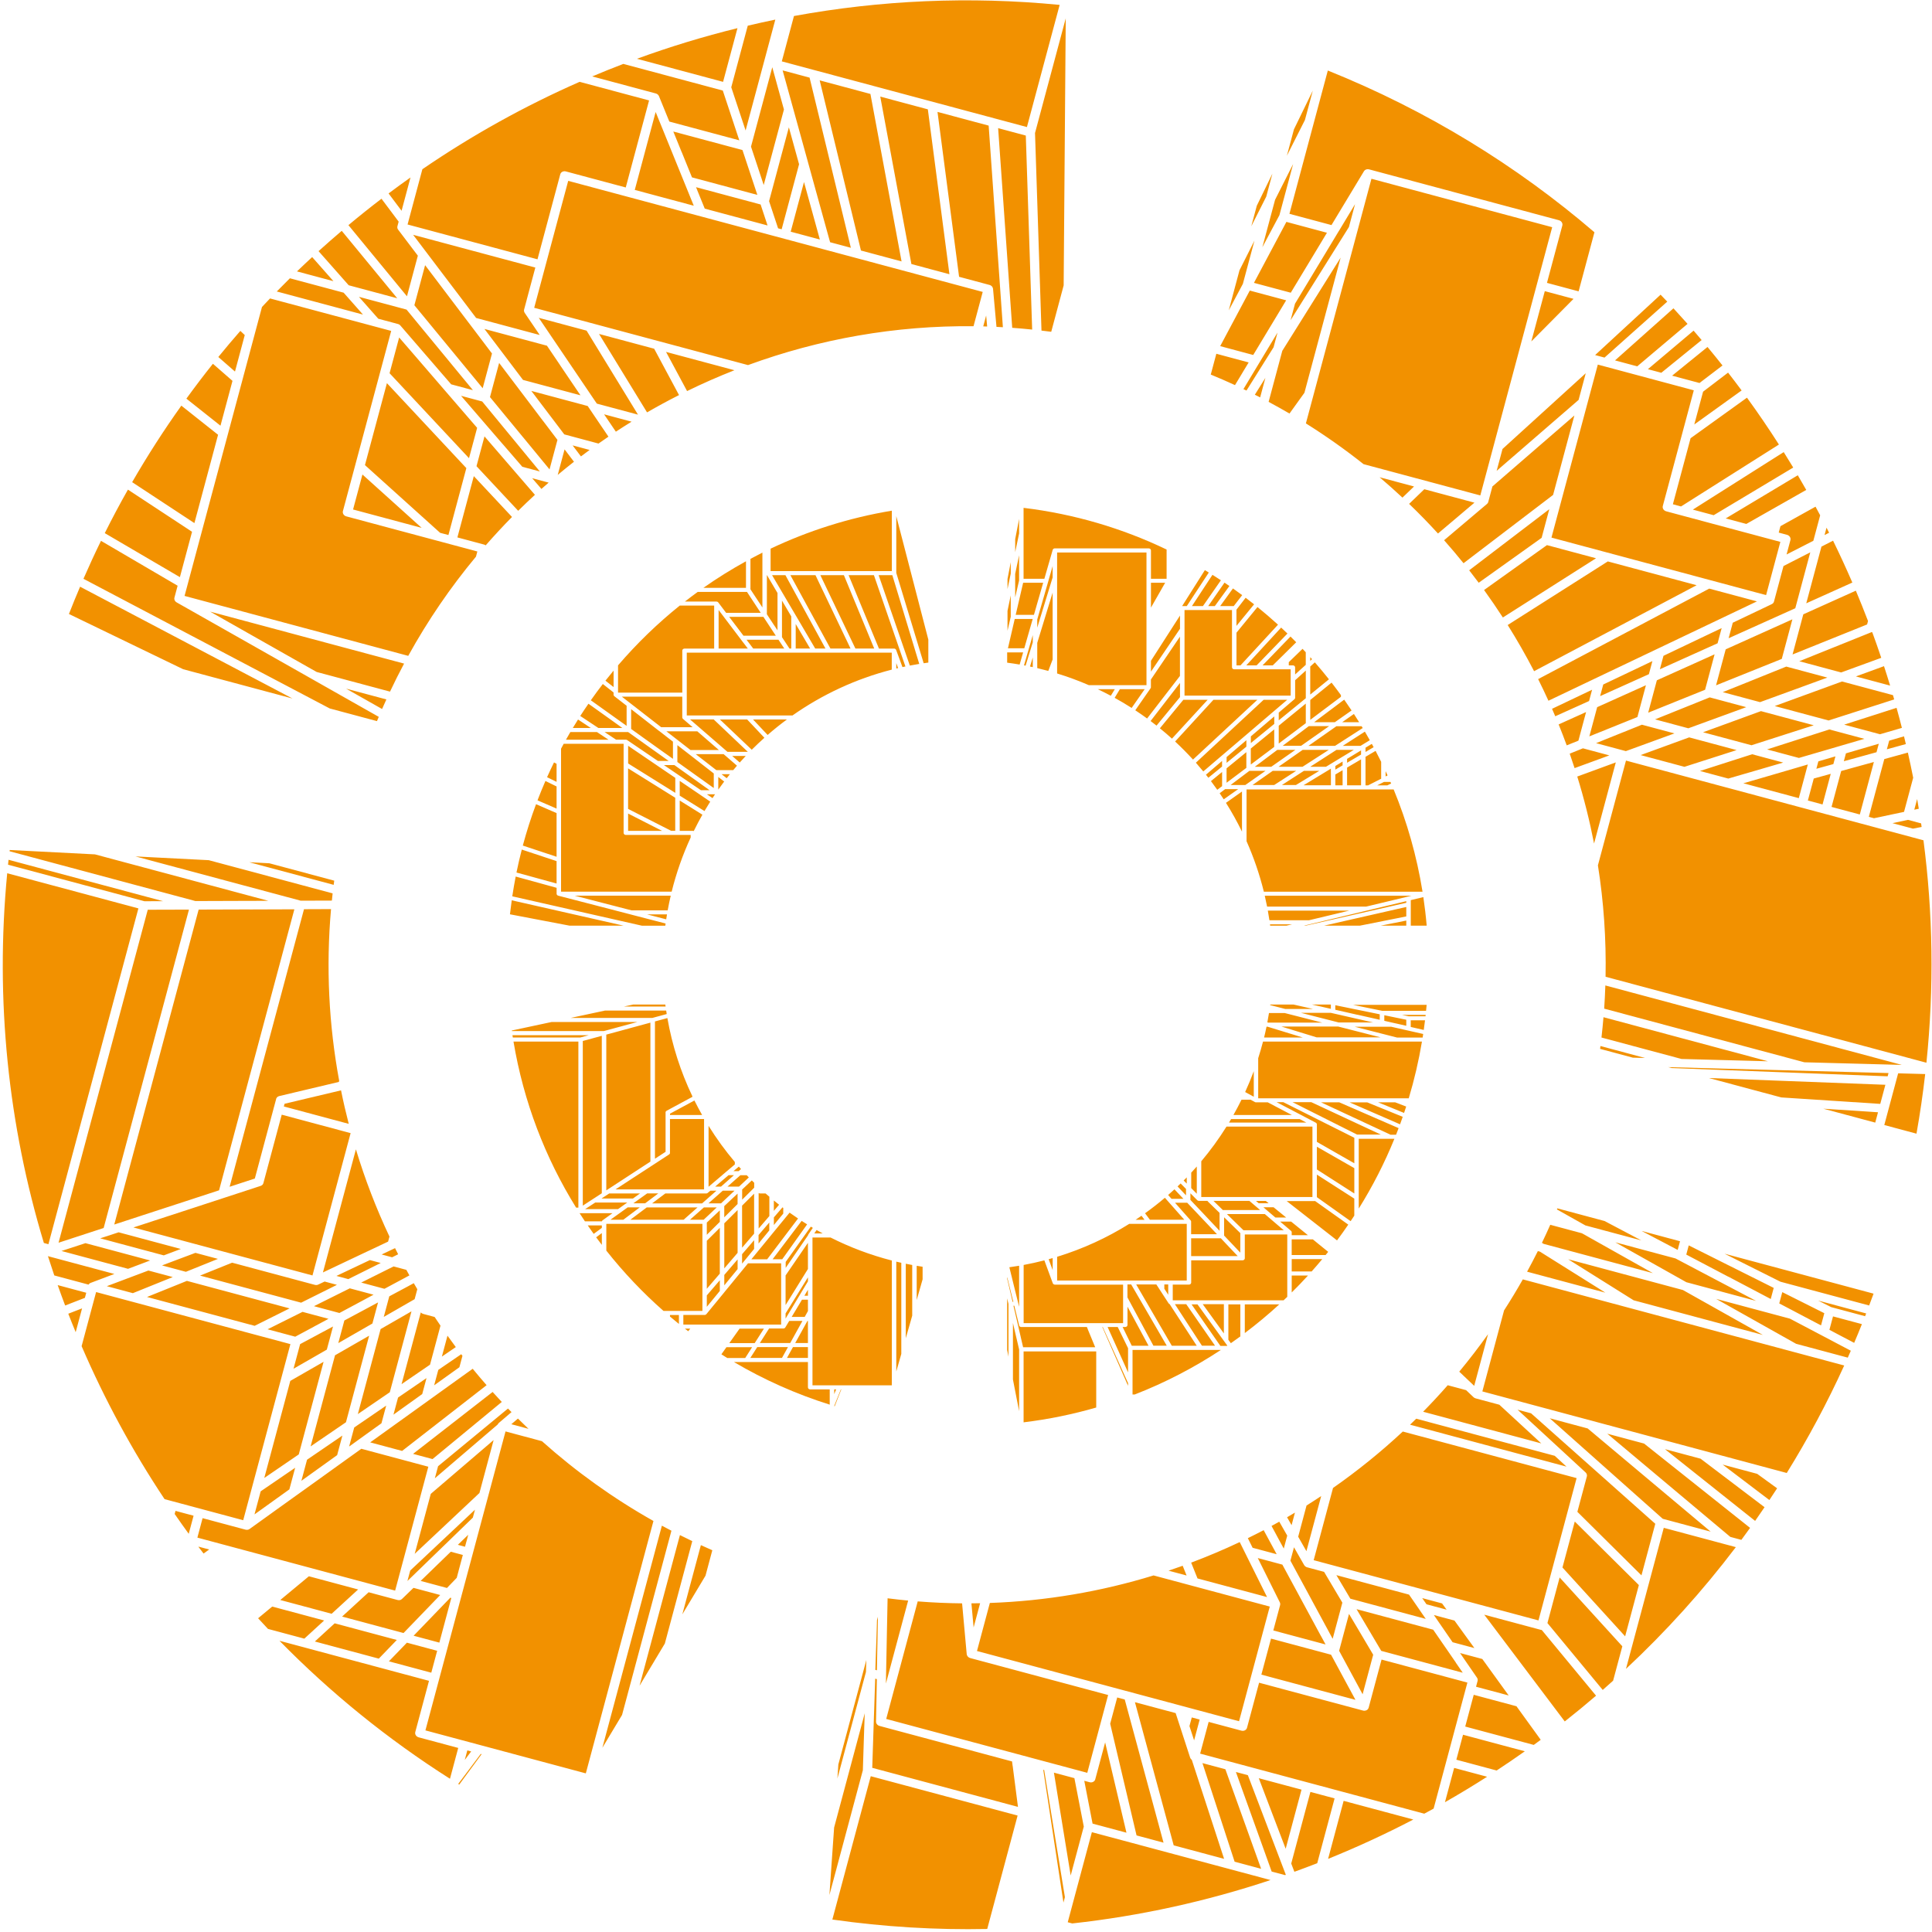 <svg width="599" height="599" viewBox="0 0 599 599" fill="none" xmlns="http://www.w3.org/2000/svg">
<path fill-rule="evenodd" clip-rule="evenodd" d="M411.681 21.864C442.417 34.215 470.182 51.287 494.341 72.011L489.432 90.33L479.622 87.702L484.386 69.924C484.573 69.226 484.099 68.486 483.323 68.278L424.488 52.514C424.457 52.505 424.431 52.507 424.408 52.5C424.353 52.486 424.296 52.479 424.239 52.472C424.198 52.469 424.157 52.467 424.115 52.464C424.064 52.467 424.015 52.462 423.964 52.465C423.92 52.471 423.877 52.476 423.834 52.481C423.782 52.484 423.737 52.497 423.691 52.51C423.656 52.517 423.618 52.532 423.573 52.545C423.525 52.566 423.48 52.579 423.44 52.602C423.402 52.617 423.371 52.642 423.333 52.657C423.293 52.68 423.253 52.703 423.212 52.734C423.18 52.759 423.146 52.792 423.114 52.817C423.082 52.842 423.048 52.875 423.022 52.91C422.988 52.943 422.959 52.986 422.933 53.021C422.917 53.05 422.895 53.069 422.881 53.091L414.404 67.145L412.815 69.784L399.777 66.29L411.685 21.849L411.681 21.864ZM514.845 91.362C515.535 92.076 516.233 92.792 516.92 93.522L497.467 110.866L494.646 110.11C494.63 110.106 494.615 110.102 494.597 110.105C494.581 110.101 494.566 110.097 494.55 110.093L514.842 91.37L514.845 91.362ZM518.835 95.589C520.313 97.186 521.764 98.792 523.21 100.414L507.606 113.583L500.726 111.739L518.843 95.591L518.835 95.589ZM525.084 102.512C525.925 103.476 526.745 104.46 527.577 105.43L515.075 115.576L510.914 114.461L525.084 102.512ZM529.402 107.582C530.978 109.474 532.521 111.391 534.048 113.311L526.914 118.748L518.428 116.474L529.404 107.574L529.402 107.582ZM535.773 115.521C537.197 117.355 538.594 119.19 539.976 121.055L525.299 131.609L528.024 121.439L535.781 115.523L535.773 115.521ZM541.634 123.297C545.082 128.042 548.385 132.891 551.539 137.825L521.193 157.021L518.663 156.343L524.149 135.869L541.634 123.297ZM553.026 140.172C554.021 141.757 555.011 143.358 555.976 144.96L531.317 159.733L524.853 158.001L553.026 140.172ZM557.386 147.345C558.276 148.851 559.145 150.369 560.013 151.895L541.432 162.444L535.046 160.733L557.394 147.347L557.386 147.345ZM562.893 157.101C563.377 157.986 563.852 158.878 564.327 159.769L562.211 167.667L553.911 171.91L555.103 167.459C555.29 166.762 554.817 166.022 554.041 165.814L551.479 165.127L552.012 163.137L559.838 158.785L562.887 157.091L562.893 157.101ZM566.299 163.598C566.562 164.122 566.835 164.64 567.095 165.172L565.684 165.894L566.299 163.598ZM568.325 167.634C570.422 171.908 572.409 176.245 574.303 180.615L560.016 187.049L564.725 169.474L568.325 167.634ZM575.39 183.14C576.697 186.253 577.957 189.387 579.161 192.54L578.876 193.606L570.347 197.039C570.347 197.039 570.347 197.039 570.337 197.045L561.517 200.594L555.764 202.915L559.1 190.465L575.382 183.138L575.39 183.14ZM580.489 196.045C581.459 198.665 582.372 201.303 583.266 203.953L570.831 208.489L557.856 205.013L562.781 203.024L571.601 199.475C571.601 199.475 571.601 199.475 571.609 199.477L580.27 195.986L580.481 196.043L580.489 196.045ZM584.118 206.541C584.775 208.539 585.405 210.547 586.014 212.566L575.405 209.723L584.118 206.541ZM586.901 215.525C587.027 215.962 587.152 216.406 587.276 216.851L566.935 223.376L550.246 218.904L571.105 211.292L586.901 215.525ZM588.013 219.459C588.587 221.519 589.14 223.59 589.666 225.671L582.88 227.649L571.769 224.671L588.013 219.459ZM590.322 228.299C590.511 229.097 590.701 229.895 590.89 230.693L585.005 232.316L585.723 229.636L590.314 228.297L590.322 228.299ZM591.518 233.331C592.103 235.914 592.647 238.521 593.166 241.129L590.33 251.714L581.017 253.687L579.411 253.256L584.21 235.345L591.526 233.333L591.518 233.331ZM594.395 247.731C594.571 248.736 594.739 249.738 594.907 250.741L593.509 251.038L594.395 247.731ZM595.62 255.29L595.786 256.393L593.085 256.912L586.739 255.211L591.547 254.19L595.622 255.282L595.62 255.29ZM596.352 260.516C599.302 283.074 599.674 306.192 597.27 329.49L497.793 302.835C498.015 291.163 497.214 279.611 495.419 268.289L504.121 235.812L535.211 244.142L580.695 256.33L592.746 259.559L596.342 260.522L596.352 260.516ZM596.89 333.008C596.182 339.159 595.288 345.318 594.19 351.482L584.208 348.807L585.495 344.004L588.504 332.776L596.892 333L596.89 333.008ZM581.403 348.056L565.309 343.743L582.262 344.851L581.403 348.056ZM552.264 340.248L529.808 334.231L584.546 336.326L582.959 342.25L552.264 340.248ZM518.298 331.147L517.224 330.859L573.621 332.374L579.634 332.533L581.402 332.578L585.52 332.691L585.249 333.701L518.3 331.139L518.298 331.147ZM506.247 327.918L496.093 325.197C496.129 324.904 496.165 324.612 496.204 324.311L510.041 328.019L506.255 327.92L506.247 327.918ZM496.524 321.676C496.768 319.575 496.97 317.471 497.145 315.376L548.145 329.042L539.775 328.814L521.33 328.323L496.524 321.676ZM497.363 312.714C497.527 310.314 497.641 307.917 497.726 305.53L589.642 330.159L587.331 330.102L573.557 329.729L559.432 329.353L497.361 312.722L497.363 312.714ZM494.224 261.528C492.859 254.494 491.122 247.562 489.015 240.758L490.29 240.293L494.127 238.886L498.187 237.396L500.963 236.376L494.222 261.535L494.224 261.528ZM488.191 238.161C487.702 236.661 487.198 235.157 486.674 233.665L490.779 232.01L498.959 234.202L492.952 236.405L491.547 236.918L488.195 238.145L488.191 238.161ZM485.75 231.099C484.948 228.919 484.119 226.749 483.242 224.599L491.752 220.765L489.375 229.635L485.752 231.091L485.75 231.099ZM482.19 222.067C481.869 221.292 481.528 220.529 481.196 219.76L493.613 213.849L492.675 217.351L482.198 222.069L482.19 222.067ZM480.08 217.252C479.053 215.003 477.991 212.762 476.887 210.551L529.938 182.492L544.723 186.453L523.958 196.35L520.607 197.946L513.772 201.204L510.249 202.88L502.267 206.687L501.008 207.281L495.087 210.104L490.36 212.356L489.503 212.765L484.217 215.287L480.087 217.254L480.08 217.252ZM475.629 208.098C473.1 203.213 470.367 198.433 467.449 193.78L498.487 174.064L526.021 181.442L475.629 208.098ZM465.949 191.446C464.077 188.56 462.134 185.721 460.119 182.931L479.62 169.009L494.836 173.086L465.949 191.446ZM458.462 180.681C457.492 179.38 456.511 178.092 455.509 176.816L480.344 157.874L477.966 166.752L458.464 180.673L458.462 180.681ZM453.761 174.626C451.807 172.205 449.798 169.828 447.728 167.493L448.379 166.945L449.13 166.306L461.02 156.249C461.042 156.229 461.064 156.21 461.08 156.181C461.124 156.142 461.158 156.109 461.194 156.069C461.22 156.034 461.247 155.999 461.265 155.962C461.291 155.927 461.317 155.892 461.336 155.855C461.356 155.81 461.378 155.757 461.391 155.71C461.399 155.679 461.414 155.657 461.42 155.634L462.711 150.815L488.121 128.819L481.523 153.445L453.753 174.624L453.761 174.626ZM445.835 165.407C442.958 162.259 439.976 159.192 436.883 156.222L441.593 151.682L457.139 155.847L453.512 158.915L452.598 159.694L447.278 164.189L446.845 164.552L445.833 165.414L445.835 165.407ZM434.816 154.283C432.505 152.127 430.148 150.017 427.733 147.968L438.405 150.827L434.816 154.283ZM422.78 143.92C417.078 139.402 411.115 135.176 404.88 131.271L425.203 55.426L481.241 70.441L459.112 153.025L458.957 153.605L422.782 143.912L422.78 143.92ZM402.303 129.699L402.274 129.683L402.326 129.613L402.303 129.699ZM399.796 128.213C397.668 126.971 395.506 125.762 393.324 124.598L397.565 108.77L415.654 79.875L404.428 121.77L399.794 128.221L399.796 128.213ZM390.699 123.206C390.153 122.925 389.605 122.652 389.056 122.379L392.32 117.157L390.699 123.206ZM386.463 121.088C386.151 120.937 385.828 120.792 385.516 120.641L390.564 112.269L396.082 103.116L394.862 107.668L386.463 121.088ZM382.893 119.401C380.419 118.259 377.922 117.17 375.388 116.13L377.116 109.682L387.137 112.367L385.809 114.564L385.188 115.598L385.186 115.606C385.186 115.606 385.186 115.606 385.184 115.614L382.902 119.395L382.893 119.401ZM580.875 401.114C580.429 402.339 579.972 403.543 579.513 404.755L552.019 397.388L544.659 393.703C544.643 393.699 544.627 393.695 544.614 393.682L537.447 390.091C537.361 390.034 537.264 389.991 537.166 389.949L534.694 388.707L580.671 401.026L580.867 401.112L580.875 401.114ZM578.592 407.221C578.48 407.51 578.364 407.79 578.253 408.079L567.753 405.266L563.697 403.23L578.599 407.223L578.592 407.221ZM577.267 410.536C576.492 412.486 575.688 414.421 574.871 416.343L570.145 413.859L567.194 412.304L568.311 408.136L577.267 410.536ZM573.83 418.785C573.521 419.5 573.204 420.213 572.887 420.926L556.864 416.633L532.076 402.71L554.955 408.84L556.971 409.901L564.868 414.058L568.812 416.139L573.75 418.739L573.838 418.787L573.83 418.785ZM571.782 423.359C566.512 434.939 560.55 446.064 553.967 456.687L545.755 454.486L545.747 454.484L459.591 431.399L466.322 406.279C468.346 403.143 470.289 399.935 472.14 396.66L505.534 405.608L505.542 405.61L505.55 405.612L555.978 419.125C555.978 419.125 555.978 419.124 555.986 419.127C555.986 419.127 555.986 419.127 555.994 419.129L571.79 423.361L571.782 423.359ZM550.971 461.443C550.181 462.668 549.379 463.872 548.578 465.076L534.09 454.082L536.323 454.68L544.793 456.949L550.973 461.435L550.971 461.443ZM547.084 467.296C546.116 468.717 545.148 470.137 544.158 471.543L516.208 449.298L527.256 452.259L547.084 467.296ZM542.595 473.71C541.7 474.949 540.804 476.195 539.896 477.421L536.471 476.504L498.328 444.507L501.297 445.303L509.736 447.564L542.602 473.712L542.595 473.71ZM538.183 479.675C527.868 493.287 516.46 505.9 504.118 517.424L515.837 473.687L535.441 478.94C535.441 478.94 535.441 478.94 535.449 478.942L538.183 479.675ZM500.131 521.083C499.058 522.047 497.987 523.003 496.911 523.949L479.767 503.215L481.906 495.231L483.554 489.08L502.988 510.42L500.129 521.091L500.131 521.083ZM494.846 525.731C491.662 528.463 488.427 531.132 485.139 533.719L460.181 500.621L477.701 505.315C477.803 505.342 477.907 505.362 478.007 505.363L494.838 525.728L494.846 525.731ZM477.694 539.408C476.981 539.939 476.258 540.476 475.531 540.995L454.281 535.302L456.836 525.766L456.918 525.46L470.168 529.011L473.519 533.646L477.552 539.219L477.686 539.406L477.694 539.408ZM472.758 542.973C469.877 545.015 466.969 546.998 464.024 548.93L451.527 545.581L453.601 537.84L472.758 542.973ZM461.062 550.866C456.775 553.605 452.416 556.241 447.996 558.76L450.164 550.667L450.845 548.128L461.062 550.866ZM444.464 560.753C443.508 561.278 442.537 561.799 441.584 562.316L420.068 556.551L388.351 548.053C388.351 548.053 388.351 548.053 388.343 548.051L372.093 543.696L374.73 533.855L384.885 536.576C385.66 536.784 386.438 536.388 386.627 535.683L390.37 521.712L422.589 530.345C422.675 530.368 422.764 530.384 422.854 530.391C422.887 530.392 422.921 530.392 422.954 530.393C423.013 530.392 423.063 530.396 423.124 530.388C423.159 530.38 423.195 530.373 423.238 530.368C423.291 530.357 423.335 530.352 423.388 530.341C423.424 530.334 423.461 530.319 423.507 530.306C423.534 530.296 423.562 530.287 423.59 530.277C423.608 530.274 423.62 530.26 423.637 530.257C423.685 530.236 423.725 530.213 423.765 530.19C423.804 530.167 423.836 530.142 423.866 530.125C423.906 530.102 423.932 530.067 423.972 530.044C424.006 530.011 424.037 529.986 424.064 529.951C424.098 529.918 424.116 529.881 424.142 529.846C424.168 529.811 424.194 529.776 424.213 529.739C424.231 529.702 424.25 529.665 424.268 529.628C424.288 529.583 424.299 529.544 424.319 529.499C424.323 529.483 424.335 529.469 424.34 529.454L428.337 514.535L454.953 521.667L444.479 560.757L444.464 560.753ZM438.193 564.129C429.592 568.618 420.767 572.686 411.763 576.328L416.583 558.338L438.193 564.129ZM408.395 577.676C406.042 578.591 403.682 579.47 401.31 580.33L400.393 577.925L400.332 577.775L406.282 555.57L413.78 557.579L408.397 577.669L408.395 577.676ZM398.656 581.273L398.404 581.365L394.267 580.256L383.181 549.388L386.888 550.381L388.751 555.273L390.566 560.034L397.484 578.187L397.682 578.702L398.669 581.285L398.656 581.273ZM393.932 582.887C374.101 589.482 353.5 594.031 332.439 596.349L331.044 595.975L332.994 588.696L332.997 588.688L338.527 568.05L350.781 571.333C350.781 571.333 350.781 571.333 350.789 571.336L362.338 574.43C362.338 574.43 362.338 574.43 362.346 574.432L393.93 582.895L393.932 582.887ZM306.081 598.062C290.214 598.387 274.162 597.428 258.064 595.139L269.972 550.697L315.503 562.897L306.081 598.062ZM259.926 547.039L268.599 514.672L268.48 518.377L259.626 551.418L259.776 549.199L259.926 547.039ZM271.889 502.394L272.193 501.258L272.151 503.64L272.007 511.042L271.94 514.425L271.88 517.625L271.877 517.859L271.391 517.729L271.525 513.751L271.527 513.743L271.691 508.9L271.693 508.892C271.693 508.892 271.693 508.892 271.695 508.884L271.846 504.247C271.846 504.247 271.848 504.239 271.84 504.237C271.84 504.237 271.842 504.229 271.844 504.221L271.847 504.18L271.902 502.406L271.889 502.394ZM275.196 495.537C277.324 495.805 279.443 496.045 281.565 496.245L274.674 521.96L274.712 519.719L274.708 519.702L274.77 516.527L274.876 511.24L274.905 509.753L274.998 505.083L275.049 502.636L275.191 495.553L275.196 495.537ZM284.504 496.495C289.118 496.858 293.715 497.065 298.289 497.106L299.719 512.832C299.722 512.85 299.726 512.868 299.728 512.893C299.735 512.929 299.736 512.954 299.746 512.982C299.757 513.036 299.77 513.081 299.788 513.136C299.798 513.164 299.809 513.184 299.819 513.212C299.843 513.277 299.877 513.337 299.912 513.396C299.918 513.406 299.923 513.416 299.937 513.428C299.977 513.498 300.027 513.561 300.085 513.627C300.099 513.639 300.12 513.654 300.139 513.676C300.178 513.719 300.227 513.758 300.275 513.796C300.302 513.82 300.324 513.834 300.353 513.85C300.404 513.881 300.454 513.911 300.505 513.941C300.526 513.956 300.548 513.97 300.579 513.978C300.661 514.017 300.745 514.048 300.831 514.071L300.839 514.073L343.565 525.521L337.101 549.646L326.868 546.904L274.763 532.943L284.524 496.517L284.504 496.495ZM301.18 497.1C302.079 497.097 302.972 497.085 303.876 497.066L301.863 504.58L301.18 497.1ZM306.896 496.985C324.3 496.375 341.35 493.453 357.655 488.45L393.682 498.103L384.157 533.652L346.649 523.602L302.905 511.88L306.896 496.985ZM362.3 486.973C363.766 486.484 365.231 485.97 366.68 485.451L367.894 488.472L362.292 486.971L362.3 486.973ZM369.317 484.478C374.426 482.555 379.446 480.432 384.369 478.107L386.801 483.008L392.842 495.157L371.279 489.379L369.309 484.476L369.317 484.478ZM386.876 476.897C388.519 476.095 390.158 475.274 391.79 474.418L393.238 477.099L395.171 480.665C395.171 480.665 395.171 480.665 395.177 480.675L395.215 480.752C395.215 480.752 395.221 480.762 395.227 480.772L395.822 481.872L388.363 479.874L386.884 476.899L386.876 476.897ZM394.232 473.107C395.038 472.668 395.837 472.227 396.627 471.784L399.097 476.107L398.022 480.119L397.741 479.599C397.741 479.599 397.741 479.599 397.734 479.597L395.8 476.03C395.8 476.03 395.8 476.03 395.802 476.022L394.224 473.105L394.232 473.107ZM399.043 470.416C399.858 469.946 400.677 469.459 401.488 468.971L400.444 472.866L399.815 471.765L399.043 470.416ZM405.084 466.769C406.609 465.809 408.121 464.837 409.624 463.837L405.045 480.926L402.491 476.446L405.084 466.769ZM413.294 461.327C420.888 456.022 428.121 450.184 434.928 443.836L488.811 458.274L476.989 502.395L407.294 483.72L413.296 461.319L413.294 461.327ZM437.175 441.718C437.819 441.101 438.449 440.472 439.085 439.853L482.03 451.36L485.675 454.713L437.175 441.718ZM441.225 437.697C443.836 435.037 446.385 432.294 448.852 429.479L454.556 431.007L456.845 433.182C456.859 433.194 456.873 433.206 456.888 433.211C456.956 433.271 457.032 433.333 457.112 433.38C457.141 433.396 457.17 433.412 457.191 433.426C457.287 433.477 457.393 433.522 457.51 433.554L464.86 435.523L477.863 447.514L441.217 437.695L441.225 437.697ZM452.431 425.273C455.536 421.52 458.514 417.648 461.357 413.649L457.064 429.672L452.431 425.273ZM473.459 394.276C474.61 392.174 475.719 390.044 476.8 387.89L477.442 388.062L497.733 400.78L473.459 394.276ZM478.067 385.324C478.956 383.48 479.815 381.619 480.648 379.734L490.466 382.365L512.472 394.728L478.585 385.648L478.067 385.324ZM482.706 374.97C482.751 374.864 482.798 374.751 482.843 374.645L497.471 378.565L500.908 380.376L502.681 381.313L507.221 383.705L508.893 384.581L491.53 379.929L482.706 374.97ZM509.028 381.662L520.875 384.836L520.155 387.524L515.076 384.853L509.018 381.667L509.028 381.662ZM142.378 553.291L142.084 553.103L142.096 553.056L149.054 543.793L149.321 543.864L147.881 545.822L142.573 553.032L142.388 553.285L142.378 553.291ZM139.51 551.489C120.125 539.182 102.432 524.792 86.646 508.705L117.596 516.998C117.596 516.998 117.596 516.998 117.604 517L133.008 521.127L128.754 537.002C128.567 537.699 129.041 538.439 129.817 538.647L142.071 541.93L139.51 551.489ZM83.088 505.03C82.053 503.939 81.039 502.835 80.025 501.732L80.501 501.331L84.399 498.101L100.5 502.415L94.355 508.049L83.088 505.03ZM63.121 481.667C62.6 480.981 62.068 480.301 61.548 479.608L61.569 479.53L64.853 480.409L63.114 481.665L63.121 481.667ZM58.514 475.545C57.033 473.519 55.586 471.46 54.157 469.397L54.415 468.434L60.017 469.935L58.514 475.545ZM51.029 464.805C41.047 449.811 32.448 433.92 25.303 417.367L29.798 400.592L90.035 416.733L75.406 471.329L68.707 469.534L51.031 464.798L51.029 464.805ZM23.467 413.029C22.682 411.131 21.916 409.229 21.171 407.308L25.445 405.649L23.467 413.029ZM20.198 404.763C19.401 402.66 18.632 400.548 17.881 398.432L26.742 400.806L26.318 402.389L20.198 404.763ZM16.829 395.429C16.152 393.442 15.493 391.452 14.86 389.46L35.459 394.979L28.136 397.737C28.116 397.748 28.096 397.76 28.068 397.769C28.021 397.79 27.973 397.811 27.933 397.834C27.894 397.857 27.862 397.882 27.824 397.897C27.784 397.92 27.75 397.953 27.718 397.978C27.706 397.991 27.687 398.003 27.675 398.016C27.675 398.016 27.665 398.022 27.663 398.03C27.651 398.043 27.639 398.057 27.626 398.071C27.6 398.105 27.566 398.138 27.54 398.173C27.528 398.187 27.516 398.2 27.502 398.222C27.498 398.238 27.488 398.243 27.484 398.259C27.482 398.267 27.479 398.275 27.467 398.288L16.819 395.435L16.829 395.429ZM13.602 385.377C2.586 348.952 -1.56 310.11 2.237 270.742L42.91 281.64L15.012 385.755L13.61 385.379L13.602 385.377ZM2.494 268.09C2.546 267.583 2.59 267.074 2.65 266.569L50.539 279.401L44.781 279.42L2.494 268.09ZM2.969 263.934L3.017 263.536L9.91 263.888L29.452 264.891L83.194 279.291L77.269 279.308L77.261 279.306L60.577 279.362L2.972 263.926L2.969 263.934ZM83.5 267.65L103.621 273.041C103.564 273.471 103.514 273.911 103.457 274.341L77.287 267.329L80.435 267.492L83.5 267.65ZM103.128 276.982C103.044 277.732 102.971 278.477 102.897 279.221L93.231 279.252L42.004 265.525L47.985 265.835L64.727 266.693L103.128 276.982ZM102.632 281.871C101.038 299.919 101.959 317.793 105.157 335.068L105.056 335.444L91.407 338.681L91.397 338.687L86.573 339.83C85.99 339.968 85.609 340.42 85.561 340.944L84.908 343.381C84.883 343.442 84.861 343.494 84.844 343.557C84.827 343.62 84.82 343.677 84.811 343.741L79.01 365.39L71.195 367.949L94.254 281.894L102.626 281.861L102.632 281.871ZM105.735 338.053C106.437 341.541 107.239 345.006 108.124 348.443L88.003 343.051L88.227 342.213L92.253 341.26L92.263 341.254C92.271 341.256 92.273 341.248 92.281 341.25L92.309 341.241C92.317 341.243 92.326 341.237 92.326 341.237L105.725 338.058L105.735 338.053ZM110.348 356.345C113.153 365.62 116.635 374.657 120.747 383.384L120.327 384.951L114.557 387.68L113.732 388.063L107.682 390.927L106.855 391.318L101.401 393.904L100.121 394.511L110.352 356.329L110.348 356.345ZM122.481 386.973C122.797 387.612 123.115 388.243 123.44 388.876L121.569 389.811L118.325 388.941L122.288 387.064L122.481 386.973ZM125.99 393.716C126.299 394.286 126.616 394.858 126.933 395.43L126.059 395.901C126.049 395.907 126.049 395.907 126.039 395.913L126.029 395.918L125.285 396.315C125.285 396.315 125.285 396.315 125.283 396.323C125.283 396.323 125.283 396.323 125.275 396.321L119.449 399.446C119.449 399.446 119.449 399.446 119.441 399.444L119.431 399.45L119.187 399.577L111.995 397.65L122.027 392.646L125.992 393.708L125.99 393.716ZM128.288 397.834C128.649 398.459 129.02 399.08 129.382 399.705L128.552 402.8L118.984 408.298L120.695 401.913L120.891 401.806C120.949 401.779 120.998 401.751 121.056 401.724L126.742 398.679C126.79 398.658 126.83 398.635 126.872 398.605L127.569 398.229L128.276 397.847L128.288 397.834ZM134.75 408.316C135.349 409.215 135.958 410.109 136.566 411.003L133.323 423.108L124.5 429.142L130.459 406.906C130.654 407.117 130.903 407.285 131.216 407.369L134.758 408.318L134.75 408.316ZM138.739 414.113C139.587 415.306 140.447 416.485 141.318 417.651L137.001 420.6L138.739 414.113ZM143.007 419.875C143.132 420.034 143.255 420.202 143.38 420.361L142.431 423.903L137.713 427.283L137.163 427.673L134.606 429.507L135.887 424.727L143.001 419.865L143.007 419.875ZM146.561 424.38C147.965 426.099 149.4 427.794 150.867 429.464L124.672 449.847L114.783 447.197L115.158 446.928L120.462 443.117L121.233 442.56L126.909 438.488L131.496 435.19L133.097 434.041L133.255 433.923L139.256 429.611L139.557 429.397L144.641 425.746L145.243 425.32L146.563 424.372L146.561 424.38ZM152.731 431.567C153.662 432.606 154.618 433.643 155.571 434.663L134.105 452.374L128.072 450.758L152.731 431.567ZM157.508 436.71C157.872 437.076 158.234 437.45 158.59 437.814L154.659 441.17C154.637 441.189 154.621 441.219 154.599 441.238C154.565 441.271 154.529 441.311 154.495 441.344C154.469 441.379 154.442 441.414 154.424 441.451C154.398 441.486 154.38 441.523 154.361 441.56C154.347 441.582 154.339 441.613 154.325 441.635L134.818 458.335L135.821 454.589L157.503 436.7L157.508 436.71ZM160.581 439.817C161.663 440.888 162.757 441.946 163.86 442.997L158.532 441.57L160.581 439.817ZM168.032 446.828C178.52 456.205 190.081 464.518 202.595 471.566L181.628 549.817L131.897 536.492L154.966 450.398L156.734 443.8L168.032 446.828ZM205.211 473.023C206.186 473.553 207.171 474.077 208.168 474.588L192.865 531.699L186.763 541.871L205.211 473.023ZM210.803 475.94C212.07 476.574 213.348 477.193 214.634 477.815L206.125 509.571L199.655 520.367L198.289 522.646L210.801 475.948L210.803 475.94ZM217.299 479.058C218.481 479.601 219.66 480.119 220.848 480.639L218.734 488.529L212.598 498.768L211.551 500.511L217.299 479.058ZM21.373 190.362C22.479 187.518 23.639 184.696 24.833 181.901L90.679 216.567L56.784 207.484L21.373 190.362ZM25.873 179.459C27.611 175.482 29.42 171.549 31.313 167.681L55.071 181.597L54.08 185.295C54.074 185.318 54.075 185.344 54.069 185.368C54.056 185.415 54.053 185.456 54.049 185.505C54.046 185.546 54.043 185.588 54.048 185.631C54.054 185.674 54.051 185.716 54.056 185.759C54.061 185.802 54.067 185.846 54.082 185.883C54.087 185.927 54.102 185.964 54.117 186.002C54.132 186.04 54.145 186.085 54.168 186.125C54.18 186.145 54.191 186.165 54.193 186.19C54.193 186.19 54.193 186.19 54.2 186.192C54.212 186.212 54.218 186.222 54.231 186.234C54.254 186.274 54.277 186.314 54.302 186.345C54.325 186.385 54.358 186.419 54.383 186.451C54.416 186.485 54.449 186.519 54.482 186.553C54.517 186.579 54.55 186.613 54.584 186.639C54.627 186.668 54.67 186.696 54.713 186.724C54.734 186.738 54.756 186.753 54.783 186.777L94.092 209.033L96.949 210.655L98.633 211.61L117.438 222.259C117.254 222.696 117.061 223.132 116.875 223.577L102.238 219.656L25.875 179.451L25.873 179.459ZM32.481 165.298C34.766 160.721 37.163 156.224 39.665 151.805L59.543 164.874L56.654 175.655L55.775 178.938L32.483 165.291L32.481 165.298ZM40.975 149.486C45.706 141.297 50.791 133.38 56.224 125.766L67.611 134.797L61.126 159L60.273 162.181L40.981 149.496L40.975 149.486ZM57.79 123.591C60.453 119.921 63.191 116.313 66.01 112.785L72.081 118.082L70.943 122.329L68.357 131.982L57.788 123.599L57.79 123.591ZM67.69 110.682C69.92 107.938 72.203 105.249 74.518 102.594L75.885 103.884L72.854 115.198L67.682 110.68L67.69 110.682ZM81.239 95.157C82.062 94.278 82.893 93.4 83.723 92.531L107.228 98.829L121.285 102.596L117.802 115.594L106.318 158.453C106.129 159.159 106.605 159.891 107.38 160.099L135.391 167.604L147.998 170.982L147.568 172.588C139.69 182.058 132.644 192.339 126.571 203.342L57.221 184.759L81.235 95.139L81.239 95.157ZM85.813 90.37C87.157 88.992 88.512 87.633 89.882 86.279L106.54 90.743L112.539 97.531L90.068 91.51L85.821 90.372L85.813 90.37ZM92.075 84.146C93.627 82.647 95.198 81.17 96.783 79.705L103.381 87.175L92.075 84.146ZM98.772 77.861C101.134 75.723 103.534 73.629 105.95 71.572L106.368 72.078C106.376 72.081 106.382 72.09 106.382 72.09L112.99 80.117C112.99 80.117 112.997 80.12 112.995 80.127L119.451 87.971C119.451 87.971 119.451 87.971 119.457 87.981L119.507 88.045C119.507 88.045 119.513 88.055 119.521 88.057L123.157 92.474L108.113 88.443L98.756 77.857L98.772 77.861ZM108.028 69.802C111.382 66.998 114.801 64.269 118.275 61.614L123.602 68.718L123.226 70.121C123.222 70.136 123.218 70.152 123.214 70.168C123.209 70.183 123.205 70.199 123.199 70.223C123.191 70.254 123.2 70.282 123.192 70.313C123.189 70.354 123.186 70.396 123.184 70.437C123.179 70.453 123.175 70.468 123.181 70.478C123.18 70.512 123.19 70.539 123.191 70.565C123.196 70.608 123.202 70.652 123.207 70.695C123.21 70.713 123.208 70.721 123.212 70.738C123.221 70.766 123.231 70.794 123.24 70.822C123.255 70.859 123.268 70.905 123.283 70.942C123.289 70.952 123.293 70.97 123.306 70.982C123.31 71 123.323 71.012 123.329 71.022C123.335 71.032 123.341 71.042 123.346 71.052C123.369 71.091 123.39 71.139 123.423 71.173C123.435 71.193 123.44 71.203 123.446 71.213L123.781 71.655L129.55 79.272L126.176 91.864L121.735 86.467C121.735 86.467 121.735 86.467 121.727 86.465C121.727 86.465 121.727 86.465 121.73 86.457L115.274 78.613L115.255 78.591C115.235 78.569 115.224 78.549 115.204 78.528L108.654 70.566C108.654 70.566 108.646 70.564 108.649 70.556C108.641 70.554 108.635 70.544 108.629 70.534L108.598 70.493C108.591 70.49 108.593 70.483 108.585 70.481L108.033 69.812L108.028 69.802ZM120.469 59.977C122.717 58.295 124.982 56.642 127.272 55.022L125.626 61.165L124.505 65.349L120.471 59.969L120.469 59.977ZM130.955 52.465C146.328 41.947 162.651 32.867 179.709 25.37L201.24 31.14L194.01 58.124L175.448 53.151C174.672 52.943 173.894 53.339 173.705 54.044L167.325 77.856L166.645 80.394L126.364 69.601L130.953 52.473L130.955 52.465ZM183.609 23.695C186.8 22.349 190.019 21.054 193.257 19.813L224.097 28.077L226.973 36.742L229.217 43.507L207.521 37.693L204.324 29.85L204.318 29.84C204.306 29.82 204.295 29.8 204.286 29.772C204.259 29.715 204.232 29.657 204.196 29.605C204.184 29.585 204.173 29.566 204.151 29.552C204.14 29.532 204.126 29.52 204.115 29.5C204.082 29.466 204.059 29.426 204.026 29.392C203.993 29.358 203.958 29.332 203.926 29.298C203.891 29.272 203.858 29.238 203.823 29.212C203.78 29.183 203.743 29.165 203.7 29.137C203.663 29.118 203.628 29.092 203.583 29.072C203.525 29.039 203.454 29.02 203.391 29.004C203.368 28.997 203.346 28.983 203.323 28.977L203.307 28.973L183.609 23.695ZM197.479 18.224C207.663 14.503 218.06 11.335 228.643 8.729L224.182 25.379L197.479 18.224ZM231.845 7.966C234.678 7.297 237.526 6.666 240.379 6.079L231.169 40.452L229.717 36.091L226.721 27.058L231.835 7.972L231.845 7.966ZM246.161 4.966C272.911 0.066 300.596 -1.208 328.536 1.517L318.387 39.393L271.446 26.815L242.393 19.03L246.161 4.966ZM329.778 88.491L325.926 102.868C324.921 102.733 323.911 102.614 322.902 102.495L320.898 41.242L330.423 5.693L329.778 88.491ZM320.013 102.183C317.946 101.965 315.887 101.783 313.828 101.634L309.462 39.731L318.042 42.03L320.013 102.183ZM310.936 101.455C310.274 101.421 309.613 101.378 308.951 101.343L307.882 89.569C307.878 89.551 307.875 89.533 307.869 89.523C307.866 89.472 307.853 89.426 307.842 89.373C307.835 89.338 307.822 89.292 307.806 89.254C307.793 89.209 307.771 89.169 307.755 89.132C307.732 89.092 307.717 89.054 307.694 89.014C307.671 88.975 307.646 88.943 307.623 88.903C307.601 88.863 307.568 88.829 307.543 88.797C307.51 88.763 307.477 88.729 307.442 88.703C307.409 88.669 307.374 88.643 307.339 88.617C307.304 88.591 307.261 88.562 307.226 88.536C307.183 88.508 307.149 88.482 307.104 88.461C307.067 88.443 307.022 88.423 306.982 88.412C306.93 88.39 306.885 88.369 306.83 88.355C306.814 88.35 306.799 88.346 306.783 88.342L297.357 85.816L290.665 34.694L306.524 38.944L310.936 101.455ZM306.058 101.232C305.651 101.215 305.25 101.208 304.843 101.191L305.748 97.814L306.058 101.232ZM301.849 101.145C277.657 100.886 254.004 105.104 231.917 113.193L165.623 95.43L176.168 56.073L239.759 73.112L255.837 77.42L265.365 79.973L280.957 84.151L295.687 88.098L304.682 90.508L301.833 101.141L301.849 101.145ZM227.711 114.787C222.727 116.744 217.825 118.898 213.022 121.248L206.501 109.104L227.711 114.787ZM210.532 122.487C207.172 124.181 203.869 125.975 200.611 127.857L185.721 103.536L202.818 108.117L210.524 122.485L210.532 122.487ZM195.816 130.737C194.176 131.751 192.547 132.784 190.938 133.839L187.292 128.453L195.824 130.74L195.816 130.737ZM188.653 135.377C187.616 136.081 186.585 136.796 185.559 137.521L174.95 134.678L171.191 129.715L166.921 124.087L165.874 122.698L165.732 122.508L165.023 121.579L164.731 121.199L182.211 125.883L185.778 131.155L188.643 135.382L188.653 135.377ZM182.802 139.503C181.904 140.161 181.011 140.828 180.116 141.504L179.137 140.209L177.537 138.092L182.802 139.503ZM177.95 143.166C176.249 144.499 174.567 145.854 172.919 147.243L175.041 139.321L177.871 143.052L177.957 143.168L177.95 143.166ZM170.104 149.629C169.359 150.278 168.604 150.932 167.865 151.591L167.796 151.505L164.988 148.258L170.104 149.629ZM165.847 153.418C164.087 155.037 162.361 156.683 160.658 158.368L147.735 144.542L150.212 135.297L154.761 140.572L160.009 146.655L165.066 152.512L165.849 153.41L165.847 153.418ZM158.743 160.282C155.94 163.125 153.221 166.066 150.582 169.08L150.561 169.066C150.518 169.037 150.481 169.019 150.438 168.991C150.393 168.97 150.358 168.944 150.314 168.924C150.261 168.901 150.216 168.881 150.161 168.866C150.13 168.858 150.1 168.841 150.077 168.835L141.811 166.62L146.902 147.62L158.737 160.272L158.743 160.282ZM125.282 205.742C123.762 208.593 122.306 211.487 120.921 214.433L98.183 208.34L95.491 206.821L88.17 202.676L77.779 196.793L67.099 190.74L65.146 189.629L125.282 205.742ZM119.794 216.852C119.344 217.84 118.895 218.828 118.461 219.82L116.368 218.638L107.304 213.505L119.786 216.85L119.794 216.852ZM211.381 47.201L212.331 49.547L214.542 54.993L234.812 60.424L232.817 54.423L230.197 46.524L208.752 40.778L211.369 47.215L211.381 47.201ZM235.589 53.763L236.781 57.366L243.055 33.954L240.72 25.494L240.631 25.167L239.438 20.842L232.842 45.461L235.585 53.745C235.585 53.745 235.583 53.753 235.591 53.755L235.589 53.763ZM213.424 59.665L212.122 56.469L212.116 56.459L208.806 48.317L205.704 40.683L203.277 34.725L196.805 58.882L215.1 63.784L213.439 59.703L213.418 59.655L213.424 59.665ZM272.916 29.947L282.57 81.862L294.362 85.022L287.67 33.9L272.908 29.945L272.916 29.947ZM216.143 58.89L218.108 63.717L218.503 64.687L237.973 69.904L235.82 63.399L215.801 58.035L216.145 58.882L216.143 58.89ZM242.648 21.837L243.515 24.966L245.941 33.745L248.341 42.433L250.624 50.712L252.792 58.574L254.852 66.021L256.796 73.058L257.366 75.101L263.799 76.824L251.003 24.067L242.651 21.829L242.648 21.837ZM238.446 62.372L240.947 69.903C240.947 69.903 240.947 69.903 240.944 69.911L241.239 70.788L242.343 71.084L247.745 50.924L244.583 39.47L238.446 62.372ZM272.125 79.064L279.522 81.046L269.868 29.13L254.135 24.914L266.931 77.672L272.125 79.064ZM245.148 71.835L254.19 74.258L249.274 56.439L245.148 71.835ZM168.385 130.534L163.684 124.32L160.129 119.63L156.358 114.647L154.751 112.529L151.915 123.114L156.837 129.094C156.87 129.128 156.901 129.17 156.934 129.204L162.186 135.583C162.186 135.583 162.186 135.583 162.194 135.585L167.186 141.65C167.268 141.723 167.337 141.808 167.389 141.898L170.38 145.529L172.83 136.386L168.395 130.528L168.385 130.534ZM147.925 132.643L143.76 127.815L137.96 121.097L134.994 117.657L128.959 110.656L125.888 107.104L123.753 104.634L120.785 115.714L145.412 142.056L147.931 132.653L147.925 132.643ZM155.94 137.772L161.938 144.72L167.368 146.175L165.012 143.31C165.012 143.31 165.004 143.308 165.006 143.3C165.006 143.3 164.998 143.298 164.993 143.288L159.912 137.115L154.645 130.724L149.501 124.474L142.943 122.717L144.263 124.247L150.618 131.618L155.943 137.79L155.94 137.772ZM109.465 157.961L130.73 163.659L112.37 147.117L109.465 157.961ZM145.583 100.423L140.347 93.511L137.723 90.045L135.956 87.707L131.8 82.219L128.473 94.638L134.074 101.437C134.127 101.493 134.171 101.547 134.213 101.609L140.092 108.752C140.092 108.752 140.1 108.754 140.106 108.764L145.808 115.692C145.827 115.714 145.839 115.734 145.858 115.756L145.877 115.778L149.653 120.367L152.537 109.601L150.67 107.136L150.634 107.084L145.59 100.425L145.583 100.423ZM173.651 113.201L169.579 107.18L150.202 101.988L154.587 107.782L156.186 109.898L160.577 115.702L162.151 117.787L179.969 122.561L177.857 119.442L173.641 113.207L173.651 113.201ZM139.027 165.883L144.586 145.135L119.96 118.793L113.151 144.203L136.449 165.192L139.027 165.883ZM163.306 92.919L165.976 82.953L128.085 72.8L131.634 77.48L137.261 84.908L142.697 92.075L144.123 93.96L147.621 98.584L167.334 103.866L164.717 99.999L164.667 99.935L162.688 97.011L162.682 97.001C162.653 96.952 162.625 96.902 162.598 96.845C162.581 96.815 162.564 96.785 162.554 96.757C162.533 96.71 162.528 96.666 162.515 96.621C162.508 96.585 162.485 96.546 162.478 96.51C162.47 96.475 162.473 96.433 162.466 96.398C162.463 96.347 162.458 96.303 162.455 96.252C162.455 96.219 162.463 96.187 162.462 96.162C162.469 96.105 162.474 96.055 162.49 95.993C162.49 95.993 162.492 95.985 162.495 95.977L163.311 92.929L163.306 92.919ZM117.291 98.822L123.371 100.451C123.387 100.455 123.395 100.457 123.403 100.459C123.457 100.474 123.502 100.494 123.547 100.515C123.592 100.535 123.631 100.546 123.668 100.564C123.713 100.584 123.748 100.61 123.793 100.631C123.836 100.659 123.871 100.685 123.914 100.714C123.949 100.74 123.976 100.764 124.001 100.796C124.042 100.832 124.082 100.868 124.113 100.91C124.119 100.92 124.127 100.922 124.14 100.934L131.017 108.899L131.177 109.084L134.248 112.636L137.215 116.076L137.722 116.658L139.882 119.159L146.62 120.965L143.605 117.302L143.597 117.299L137.839 110.298C137.839 110.298 137.833 110.288 137.825 110.286L131.875 103.065C131.875 103.065 131.875 103.065 131.869 103.055C131.869 103.055 131.869 103.055 131.861 103.053L126.046 95.986L111.284 92.03L117.283 98.819L117.291 98.822ZM167.04 98.539L171.6 105.278L171.684 105.401L175.432 110.94L185.039 125.137L197.803 128.557L181.864 102.511L167.04 98.539ZM521.183 159.756L516.599 158.528C515.824 158.32 515.348 157.588 515.537 156.882L525.148 121.013L515.174 118.34L507.723 116.343L497.607 113.633L495.39 113.039L481.017 166.679L547.562 184.51L550.314 174.238L551.983 168.009L521.199 159.76L521.183 159.756ZM407.021 28.098L401.176 40.103L398.984 48.283L404.581 37.203L407.021 28.098ZM400.192 90.755L403.018 86.071L403.515 85.247L407.578 78.517L408.333 77.266L411.406 72.161L398.838 68.793L388.776 87.697L400.2 90.757L400.192 90.755ZM388.557 110.043L389.415 108.627L389.962 107.716L393.577 101.714L394.316 100.493L396.569 96.755L398.763 93.11L387.488 90.089L378.312 107.315L388.545 110.057L388.557 110.043ZM400.922 50.86L395.325 61.94L391.382 76.655L396.673 66.718L400.922 50.86ZM491.647 115.723L465.84 139.199L464.022 145.985L489.432 123.989L491.647 115.723ZM474.773 105.86L487.86 92.655L478.951 90.268L474.773 105.86ZM538.144 212.983L538.136 212.981L534.126 214.594L545.691 217.692L566.551 210.08L553.818 206.669L546.07 209.791L538.162 212.979L538.144 212.983ZM394.497 53.841L389.654 63.796L387.951 70.151L392.586 60.971L394.495 53.849L394.497 53.841ZM388.931 74.612L384.296 83.792L380.962 96.234L385.343 88.003L388.933 74.604L388.931 74.612ZM538.417 232.556L523.718 228.617L508.667 234.107L522.246 237.746L538.425 232.558L538.417 232.556ZM542.369 239.493L549.658 237.365L552.865 236.427L543.243 233.849L527.065 239.037L535.84 241.388L542.361 239.491L542.369 239.493ZM559.716 239.942L560.499 237.02L558.32 237.662L550.658 239.9L543.362 242.026L540.52 242.852L557.703 247.456L559.714 239.95L559.716 239.942ZM511.023 220.958L514.95 219.373L521.945 216.553C521.953 216.555 521.963 216.549 521.963 216.549C521.963 216.549 521.963 216.549 521.973 216.544L521.983 216.538L528.647 213.856L531.591 202.871L513.695 210.924L511.006 220.961L511.023 220.958ZM580.978 236.251L570.841 239.043L567.857 250.177L576.617 252.524L580.976 236.258L580.978 236.251ZM492.754 228.307L495.783 227.094L495.793 227.089L495.803 227.083C495.811 227.085 495.821 227.079 495.821 227.079L501.865 224.643C501.865 224.643 501.865 224.643 501.875 224.637L507.664 222.308L510.305 212.451L495.189 219.251L492.764 228.301L492.754 228.307ZM519.134 227.389L509.058 224.689L503.137 227.074C503.137 227.074 503.137 227.074 503.129 227.072L497.049 229.516C497.049 229.516 497.041 229.514 497.039 229.522L497.029 229.528C497.027 229.536 497.019 229.533 497.009 229.539L494.854 230.406L504.084 232.879L519.134 227.389ZM512.31 204.969L508.67 206.706L503.713 209.064L497.072 212.223L496.106 215.827L511.222 209.027L512.312 204.961L512.31 204.969ZM533.788 194.734L529.235 196.899L526.857 198.033L515.747 203.328L514.63 207.497L532.526 199.443L533.788 194.734ZM582.494 230.593L579.049 231.602L574.74 232.858L572.316 233.569L571.661 236.013L581.798 233.22L582.501 230.596L582.494 230.593ZM560.512 248.192L565.064 249.412L567.607 239.924L562.339 241.376L560.512 248.192ZM570.596 231.243L578.039 229.072L567.171 226.16L547.877 232.353L557.741 234.996L565.348 232.776L567.061 232.278L570.586 231.249L570.596 231.243ZM569.058 234.509L568.057 234.796L563.764 236.055L563.149 238.351L568.417 236.899L569.055 234.517L569.058 234.509ZM549.903 186.775C549.882 186.82 549.848 186.852 549.822 186.887C549.796 186.922 549.778 186.959 549.754 186.987C549.727 187.022 549.695 187.047 549.664 187.072C549.63 187.105 549.596 187.137 549.564 187.162C549.532 187.188 549.502 187.205 549.464 187.22C549.422 187.251 549.381 187.281 549.333 187.302C549.323 187.308 549.323 187.308 549.313 187.314L547.937 187.969L544.452 189.63L537.231 193.07L535.942 197.881L556.615 188.582L561.259 171.25L552.959 175.492L550.008 186.509C550.005 186.517 550.003 186.524 550.003 186.524C550.001 186.532 549.999 186.54 549.999 186.54C549.987 186.587 549.968 186.624 549.95 186.661C549.934 186.691 549.923 186.73 549.907 186.759L549.903 186.775ZM415.094 71.621L410.874 78.627L410.663 78.974L405.342 87.802L402.049 93.26L401.504 94.164L400.131 99.288L418.22 70.392L420.12 63.301L415.855 70.38L415.1 71.631L415.094 71.621ZM523.379 218.911C523.29 218.962 523.197 218.996 523.096 219.028L516.234 221.791L513.137 223.036L523.456 225.801L541.411 219.25L530.089 216.216L523.397 218.907L523.379 218.911ZM532.039 212.481L536.754 210.586C536.833 210.54 536.916 210.512 537.007 210.486L544.801 207.351L552.424 204.288L555.712 192.018L535.036 201.325L532.045 212.49L532.039 212.481ZM528.022 227.033L543.042 231.057L562.337 224.865L545.969 220.479L528.014 227.031L528.022 227.033ZM144.094 545.663L146.081 543.013L144.89 542.694L144.094 545.663ZM111.029 492.799L95.766 488.709L93.358 490.709L89.265 494.106L86.9 496.067L102.822 500.333L111.037 492.801L111.029 492.799ZM104.423 488.308L122.507 493.154L132.798 454.745L112.035 449.181L110.071 450.587L108.45 451.748L99.943 457.858L99.475 458.195L94.454 461.795L91.981 463.568L91.909 463.616L85.464 468.238L84.099 469.224L77.381 474.05C77.361 474.062 77.341 474.073 77.322 474.084C77.26 474.127 77.2 474.161 77.135 474.186C77.097 474.201 77.06 474.216 77.032 474.225C76.975 474.252 76.911 474.268 76.842 474.275C76.807 474.282 76.771 474.29 76.736 474.297C76.665 474.312 76.59 474.308 76.515 474.305C76.482 474.304 76.456 474.306 76.43 474.308C76.322 474.304 76.226 474.286 76.117 474.257L62.812 470.692L61.196 476.725L95.632 485.952L104.399 488.302L104.423 488.308ZM52.414 376.957L49.23 377.994L44.084 379.68L41.362 380.563L96.883 395.44L108.705 351.319L87.346 345.596L81.663 366.806C81.654 366.838 81.638 366.867 81.632 366.891C81.611 366.935 81.599 366.982 81.578 367.027C81.56 367.064 81.534 367.099 81.515 367.136C81.489 367.171 81.471 367.209 81.445 367.244C81.419 367.279 81.385 367.311 81.353 367.336C81.319 367.369 81.293 367.404 81.261 367.429C81.229 367.454 81.187 367.485 81.147 367.508C81.107 367.531 81.076 367.556 81.038 367.571C80.99 367.592 80.941 367.621 80.885 367.639C80.858 367.649 80.835 367.668 80.808 367.677L69.698 371.31L52.422 376.959L52.414 376.957ZM50.783 389.218L56.06 387.231L36.785 382.066L36.233 382.246L31.062 383.934L50.775 389.216L50.783 389.218ZM77.431 281.963L77.415 281.959L61.589 282.009L35.425 379.653L36.133 379.423L42.999 377.181L48.143 375.502L51.326 374.466L67.92 369.045L91.264 281.924L77.437 281.973L77.431 281.963ZM89.787 405.657L57.952 397.126L45.58 402.117L78.951 411.059L89.787 405.657ZM91.511 455.07L80.82 462.375L78.903 469.528L89.716 461.769L91.509 455.078L91.511 455.07ZM97.332 411.315C97.352 411.303 97.382 411.286 97.401 411.274L98.629 410.612C98.629 410.612 98.629 410.612 98.636 410.614L101.853 408.89L93.798 406.732L82.962 412.133L91.534 414.43L97.33 411.322L97.332 411.315ZM103.247 411.27L100.218 412.894C100.18 412.909 100.148 412.934 100.11 412.949L98.895 413.598L98.893 413.606L93.05 416.734L91.005 424.366L101.326 418.44L103.25 411.263L103.247 411.27ZM45.257 391.289L46.526 390.815L46.561 390.808L26.495 385.431L19.06 387.856L39.698 393.386L45.264 391.292L45.257 391.289ZM41.194 400.933L53.566 395.943L46.005 393.917L40.439 396.011L33.116 398.769L41.187 400.931L41.194 400.933ZM18.151 385.295L32.139 380.729L58.588 282.02L45.813 282.057L18.153 385.287L18.151 385.295ZM100.322 422.218L90.003 428.137L81.939 458.232L92.63 450.927L100.322 422.218ZM118.039 391.577L114.678 390.677L108.801 393.46L104.308 395.59L107.999 396.579L118.039 391.577ZM56.613 389.932L55.344 390.406L50.421 392.262L50.243 392.332L57.631 394.311L67.572 390.307L60.591 388.437L56.613 389.932ZM110.945 438.426L120.855 431.651L127.576 406.57L118.007 412.068L110.945 438.426ZM104.458 398.352L100.65 397.331L98.669 398.27C98.631 398.285 98.596 398.292 98.566 398.31C98.528 398.325 98.481 398.345 98.443 398.361C98.398 398.374 98.344 398.384 98.293 398.388C98.258 398.395 98.214 398.4 98.179 398.407C98.118 398.416 98.069 398.411 98.009 398.412C97.976 398.412 97.942 398.411 97.901 398.409C97.811 398.401 97.715 398.384 97.629 398.361L71.968 391.485L62.027 395.489L93.36 403.885L104.466 398.354L104.458 398.352ZM144.605 477.971L145.174 475.848L145.118 475.9L144.79 476.215L141.956 478.958L144.173 479.552L144.597 477.969L144.605 477.971ZM142.155 487.115L143.499 482.1L139.761 481.099L137.697 483.099L134.895 485.816L134.394 486.304L131.604 489.007L130.416 490.15L138.58 492.338L141.606 489.193L142.167 487.101L142.155 487.115ZM147.257 468.075L127.188 486.934L126.321 490.17L129.449 487.145L129.777 486.83L132.24 484.441L132.74 483.954L133.716 483.006L138.114 478.751L138.192 478.68L140.667 476.278L142.653 474.349L146.599 470.528L147.257 468.075ZM105.753 406.811C105.753 406.811 105.76 406.813 105.762 406.805L111.842 403.546L111.852 403.541L111.862 403.535L112.853 403.003L115.815 401.411L108.45 399.438L97.344 404.969L105.234 407.083L105.735 406.814L105.753 406.811ZM97.62 508.933L117.443 514.244L123.024 508.459L103.765 503.298L97.62 508.933ZM134.651 515.118L135.537 511.812L126.159 509.299L120.577 515.084L133.717 518.605L134.651 515.118ZM114.281 493.67L106.065 501.202L125.113 506.306L136.484 494.522L128.202 492.303L127.66 492.821L124.643 495.742C124.631 495.755 124.621 495.761 124.604 495.765C124.528 495.828 124.444 495.89 124.363 495.943C124.353 495.949 124.343 495.955 124.341 495.963C124.341 495.963 124.333 495.961 124.331 495.969C124.233 496.018 124.13 496.058 124.014 496.085C124.006 496.083 123.994 496.097 123.978 496.092C123.96 496.096 123.945 496.092 123.927 496.096C123.838 496.114 123.754 496.116 123.669 496.119C123.651 496.122 123.633 496.126 123.61 496.12C123.602 496.118 123.594 496.115 123.579 496.111C123.463 496.105 123.349 496.092 123.231 496.06L114.268 493.658L114.281 493.67ZM150.599 455.601L153.043 446.481L133.558 463.162L128.576 481.755L148.644 462.896L150.599 455.601ZM136.65 507.659L139.923 495.444L139.61 495.36L128.239 507.144L136.216 509.281L136.65 507.659ZM110.759 446.673L112.589 445.358L112.702 445.279L113.328 444.825L118.267 441.278L119.735 435.801L109.824 442.576L108.241 448.484L108.916 448.002L110.757 446.681L110.759 446.673ZM121.99 438.606L125.151 436.337L125.639 435.989L129.682 433.092L130.909 432.211L132.233 427.267L123.411 433.301L121.986 438.621L121.99 438.606ZM98.717 455.321L104.528 451.151L106.153 445.086L95.196 452.572L93.445 459.106L98.103 455.761L98.717 455.321ZM114.451 414.121L103.871 420.196L96.302 448.443L107.26 440.957L114.448 414.129L114.451 414.121ZM117.216 403.802L114.43 405.298C114.4 405.315 114.38 405.327 114.35 405.344L113.449 405.824C113.407 405.855 113.359 405.876 113.312 405.897L107.369 409.083C107.317 409.119 107.268 409.148 107.212 409.167L106.762 409.407L104.883 416.42L115.462 410.345L117.218 403.794L117.216 403.802ZM558.334 407.638L564.598 410.929L565.612 407.144L558.705 403.681L558.697 403.679L558.631 403.644L552.582 400.613L551.644 404.115L556.179 406.498L558.349 407.642L558.334 407.638ZM546.558 413.88L521.77 399.957L486.206 390.427L506.497 403.145L546.558 413.88ZM470.497 437.05L476.759 442.826L482.921 448.508L491.58 456.497C491.593 456.509 491.599 456.519 491.613 456.531C491.653 456.567 491.676 456.607 491.709 456.641C491.734 456.673 491.767 456.707 491.79 456.746C491.813 456.786 491.836 456.826 491.861 456.858C491.884 456.898 491.907 456.937 491.922 456.975C491.937 457.013 491.95 457.058 491.965 457.096C491.98 457.133 491.993 457.179 491.998 457.222C492.004 457.266 492.009 457.309 492.014 457.352C492.019 457.396 492.024 457.439 492.022 457.48C492.019 457.522 492.016 457.563 492.016 457.596C492.011 457.645 492.006 457.695 491.994 457.742C491.989 457.757 491.987 457.765 491.983 457.781L489.05 468.727L508.922 488.429L513.207 472.437L474.694 438.183L470.495 437.058L470.497 437.05ZM440.944 495.474L442.269 497.391L448.506 499.063L448.254 498.718L447.102 497.125L440.951 495.476L440.944 495.474ZM530.376 474.87L492.24 442.876L480.487 439.727L515.52 470.89L530.384 474.872L530.376 474.87ZM486.556 478.035L484.425 485.988L503.859 507.327L508.116 491.437L488.244 471.735L486.554 478.043L486.556 478.035ZM342.645 540.206L339.573 551.669C339.387 552.366 338.606 552.77 337.831 552.563L336.17 552.118L338.742 565.395L349.249 568.211L342.637 540.204L342.645 540.206ZM323.453 548.71L329.714 589.874L330.163 588.198L323.735 548.786L323.453 548.71ZM330.191 550.516L326.76 549.596L331.955 581.481L336.019 566.312L333.106 551.297L330.184 550.514L330.191 550.516ZM313.961 547.527L313.776 546.117L272.696 535.11C272.61 535.087 272.518 535.054 272.436 535.015C272.415 535.001 272.385 534.985 272.362 534.978C272.311 534.948 272.261 534.918 272.21 534.887C272.183 534.863 272.153 534.847 272.134 534.825C272.115 534.803 272.084 534.795 272.064 534.773C272.045 534.751 272.031 534.739 272.012 534.717C271.985 534.693 271.966 534.671 271.938 534.647C271.9 534.603 271.869 534.561 271.838 534.519C271.819 534.497 271.802 534.467 271.79 534.447C271.754 534.396 271.733 534.348 271.714 534.292C271.703 534.273 271.693 534.245 271.682 534.225C271.657 534.16 271.635 534.087 271.628 534.018C271.623 534.008 271.617 533.998 271.621 533.982C271.609 533.903 271.596 533.824 271.599 533.749L271.606 533.726L271.669 530.292L271.749 526.484L271.866 520.594L271.349 520.456L271.23 524.035C271.227 524.076 271.226 524.11 271.224 524.151L271.047 529.478L271.046 529.545L270.857 535.205C270.855 535.213 270.855 535.213 270.852 535.221L270.666 541.057C270.662 541.073 270.665 541.091 270.661 541.106L270.433 548.1L315.611 560.205L314.765 553.646L313.973 547.514L313.961 547.527ZM267.772 540.887L267.774 540.879L267.776 540.871L267.969 535.011C267.969 535.011 267.972 535.003 267.974 534.995L268.105 531.184L258.613 566.607L258.176 572.847L257.732 579.203L257.262 586.005L257.153 587.538L267.52 548.847L267.776 540.904L267.772 540.887ZM446.445 503.465L450.102 508.778L450.361 509.158L457.123 510.97L456.136 509.606L453.2 505.552L450.944 502.437L444.558 500.726L446.431 503.453L446.445 503.465ZM453.928 514.338L455.56 516.707L457.053 518.879L457.917 520.135C457.925 520.137 457.923 520.145 457.928 520.155C457.959 520.197 457.98 520.244 458.009 520.294C458.024 520.332 458.041 520.362 458.058 520.391C458.079 520.439 458.084 520.482 458.097 520.528C458.112 520.565 458.125 520.611 458.133 520.646C458.14 520.682 458.143 520.733 458.142 520.767C458.148 520.81 458.153 520.853 458.148 520.902C458.147 520.936 458.137 520.975 458.136 521.009C458.132 521.058 458.127 521.107 458.112 521.162C458.11 521.169 458.108 521.177 458.108 521.177L457.631 522.956L467.755 525.668L466.039 523.294L462.559 518.482L459.574 514.356L452.672 512.507L453.935 514.34L453.928 514.338ZM417.913 516.865L421.006 522.59L422.466 525.29L425.749 513.036L422.709 507.896L422.703 507.886C422.703 507.886 422.705 507.879 422.698 507.876L419.51 502.504C419.51 502.504 419.512 502.496 419.504 502.494L418.249 500.378L415.184 511.817L417.907 516.855L417.913 516.865ZM394.07 508.032L391.076 519.205L420.247 527.022L418.445 523.684C418.445 523.684 418.445 523.684 418.437 523.682L415.344 517.957L412.684 513.029L394.075 508.042L394.07 508.032ZM519.455 390.166L500.831 385.176L522.838 397.539L544.455 403.331L541.799 401.931L536.67 399.229L534.499 398.085L527.39 394.341L520.48 390.701L519.45 390.156L519.455 390.166ZM535.84 395.808L538.01 396.952L543.14 399.653L549.005 402.745L549.926 399.305L543.419 396.041L543.411 396.039L543.403 396.037C543.403 396.037 543.396 396.035 543.388 396.033L536.057 392.364L536.028 392.348C536.028 392.348 536.028 392.348 536.02 392.346L536.004 392.341C536.004 392.341 536.004 392.341 535.996 392.339L528.912 388.786L528.904 388.784L528.896 388.782L528.859 388.764L523.579 386.123L522.815 388.975L528.732 392.089L535.841 395.833L535.84 395.808ZM409.533 507.204L406.828 502.197L404.307 497.532C404.265 497.47 404.232 497.403 404.2 497.335L401.803 492.897L399.477 488.604C399.477 488.604 399.479 488.596 399.471 488.594L397.586 485.1L389.962 483.057L390.689 484.511L392.796 488.746L395.023 493.222L396.78 496.758C396.783 496.776 396.787 496.794 396.801 496.806C396.822 496.853 396.842 496.901 396.855 496.946C396.87 496.984 396.886 497.022 396.891 497.065C396.904 497.11 396.909 497.154 396.914 497.197C396.919 497.241 396.924 497.284 396.922 497.325C396.919 497.366 396.916 497.408 396.914 497.449C396.909 497.498 396.906 497.539 396.894 497.586C396.89 497.602 396.893 497.62 396.889 497.636L394.779 505.51L410.982 509.852L409.561 507.228C409.561 507.228 409.561 507.228 409.563 507.221L409.533 507.204ZM370.222 539.584L371.95 533.135L369.498 532.478L368.78 535.158L370.222 539.584ZM360.742 571.298L348.718 526.911L346.383 526.285L344.202 534.426L352.381 569.058L360.742 571.298ZM379.523 576.331L369.508 545.632C369.479 545.616 369.468 545.596 369.441 545.572C369.413 545.548 369.386 545.524 369.367 545.502C369.301 545.434 369.235 545.366 369.18 545.292C369.166 545.28 369.153 545.268 369.149 545.25C369.089 545.159 369.04 545.062 369 544.959C368.995 544.949 368.989 544.939 368.991 544.931L364.501 531.131L351.878 527.749L363.894 572.135L379.509 576.319L379.523 576.331ZM410.726 487.68L410.515 487.338L405.25 485.927C405.148 485.9 405.056 485.867 404.974 485.828C404.966 485.826 404.96 485.816 404.96 485.816C404.878 485.777 404.799 485.731 404.731 485.67L404.723 485.668L404.717 485.658C404.696 485.644 404.684 485.624 404.671 485.612C404.616 485.564 404.568 485.526 404.521 485.48C404.494 485.456 404.477 485.426 404.46 485.396C404.421 485.352 404.385 485.3 404.348 485.249C404.342 485.239 404.337 485.229 404.331 485.219L402.947 482.799L401.655 480.538L401.192 479.726L400.082 483.87L402.047 487.504L402.053 487.514L404.38 491.807L406.822 496.325C406.822 496.325 406.822 496.325 406.82 496.333C406.82 496.333 406.82 496.333 406.826 496.343L409.404 501.106L412.112 506.107C412.112 506.107 412.112 506.107 412.11 506.114L413.182 508.098L416.187 496.886L413.536 492.422L413.531 492.412C413.531 492.412 413.531 492.412 413.533 492.404C413.533 492.404 413.525 492.402 413.519 492.392L410.795 487.799C410.764 487.757 410.735 487.707 410.712 487.668L410.726 487.68ZM440.173 499.198L437.929 495.943L436.857 494.396L414.331 488.36L415.992 491.157C416.023 491.199 416.051 491.248 416.08 491.298L418.665 495.66L442.045 501.925L440.165 499.196L440.173 499.198ZM391.002 579.407L379.916 548.538L372.809 546.634L382.782 577.204L391.002 579.407ZM394.276 561.826L397.186 569.458L398.613 573.191L403.523 554.864L390.274 551.314L393.315 559.301L394.276 561.826ZM451.374 515.468L448.28 510.969C448.28 510.969 448.28 510.969 448.272 510.967L445.339 506.713L444.348 505.272L420.592 498.906L421.996 501.281C422.013 501.311 422.03 501.34 422.047 501.37L425.17 506.641C425.212 506.703 425.247 506.762 425.279 506.83L428.245 511.84L453.513 518.611L451.36 515.489L451.374 515.468Z" fill="#F29100"/>
<path fill-rule="evenodd" clip-rule="evenodd" d="M317.356 157.456C333.069 159.354 347.994 163.799 361.695 170.378V179.439H356.844V170.645C356.844 170.297 356.536 170.021 356.147 170.021H327.05C327.034 170.021 327.026 170.021 327.009 170.021C326.985 170.021 326.953 170.021 326.928 170.029C326.912 170.029 326.888 170.037 326.871 170.045C326.847 170.053 326.823 170.061 326.798 170.061C326.782 170.07 326.758 170.078 326.742 170.086C326.717 170.094 326.693 170.102 326.677 170.118C326.661 170.126 326.644 170.143 326.628 170.151C326.612 170.167 326.588 170.183 326.571 170.191C326.555 170.207 326.547 170.224 326.531 170.232C326.515 170.248 326.498 170.264 326.482 170.28C326.466 170.297 326.458 170.313 326.45 170.329C326.442 170.345 326.425 170.362 326.417 170.386C326.409 170.402 326.401 170.426 326.393 170.451C326.393 170.467 326.377 170.475 326.377 170.491L324.203 178.027L323.797 179.447H317.348V157.464L317.356 157.456ZM373.554 176.77C373.96 177.013 374.373 177.256 374.779 177.508L367.949 187.915H366.554C366.546 187.915 366.538 187.915 366.529 187.915C366.521 187.915 366.513 187.915 366.505 187.915L373.554 176.77ZM375.915 178.222C376.791 178.773 377.667 179.333 378.535 179.901L372.962 187.907H369.555L375.915 178.214V178.222ZM379.654 180.647C380.165 180.988 380.66 181.337 381.163 181.685L376.645 187.915H374.593L379.646 180.647H379.654ZM382.274 182.448C383.24 183.129 384.189 183.819 385.13 184.516L382.51 187.907H378.308L382.266 182.44L382.274 182.448ZM386.2 185.328C387.076 186.001 387.952 186.674 388.82 187.364L383.353 194.048V189.018L386.2 185.328ZM389.867 188.199C392.041 189.959 394.166 191.793 396.234 193.675L384.61 206.288H383.361V196.157L389.875 188.199H389.867ZM397.208 194.575C397.865 195.183 398.522 195.8 399.163 196.424L389.607 206.288H386.411L397.208 194.575ZM400.104 197.349C400.704 197.933 401.288 198.525 401.88 199.126L394.612 206.296H391.449L400.104 197.357V197.349ZM403.851 201.17C404.184 201.519 404.516 201.867 404.841 202.224V206.126L401.54 209.111V206.913C401.54 206.564 401.231 206.288 400.842 206.288H399.576V205.299L402.651 202.322L403.851 201.162V201.17ZM406.228 203.749C406.415 203.96 406.601 204.163 406.788 204.374L406.228 204.885V203.749ZM407.664 205.363C409.156 207.075 410.616 208.827 412.028 210.612L406.228 215.341V206.653L407.664 205.355V205.363ZM412.839 211.642C413.829 212.915 414.794 214.205 415.743 215.511V216.038L412.231 218.675L408.605 221.4L406.236 223.185V217.028L412.847 211.634L412.839 211.642ZM416.789 216.963C417.56 218.058 418.306 219.161 419.045 220.273L413.869 223.907H407.453L409.481 222.382L413.115 219.656L416.684 216.971H416.789V216.963ZM419.766 221.36C420.318 222.203 420.853 223.047 421.389 223.907H416.141L419.766 221.36ZM422.159 225.156C422.273 225.343 422.387 225.529 422.5 225.724L413.918 231.248H405.668L414.348 225.156H422.159ZM423.165 226.835C423.684 227.719 424.195 228.603 424.698 229.496L421.811 231.248H416.311L423.165 226.835ZM425.323 230.631C425.51 230.972 425.696 231.321 425.883 231.662L423.368 233.138V231.816L425.323 230.631ZM426.491 232.805C427.083 233.925 427.651 235.06 428.219 236.196V241.436L424.163 243.496H423.368V234.639L426.491 232.805ZM429.598 239.092C429.801 239.53 430.012 239.976 430.206 240.414L429.598 240.722V239.084V239.092ZM431.098 242.434L431.309 242.921L430.125 243.496H426.986L429.079 242.434H431.09H431.098ZM432.088 244.754C436.233 254.796 439.267 265.422 441.043 276.462H391.846C390.508 271.052 388.707 265.82 386.484 260.815V244.754H401.856H424.35H430.312H432.088ZM441.295 278.133C441.725 281.062 442.082 284.014 442.333 286.999H437.401V284.623V279.074L441.303 278.141L441.295 278.133ZM436.006 286.999H428.048L436.006 285.41V286.999ZM421.592 286.999H410.487L436.006 281.2V284.128L421.592 286.999ZM404.792 286.999H404.265L430.474 280.721L433.264 280.056L434.084 279.861L435.998 279.399V279.902L404.792 286.999ZM398.83 286.999H393.801C393.785 286.862 393.76 286.716 393.744 286.578H400.59L398.83 286.999ZM393.574 285.32C393.428 284.323 393.266 283.333 393.079 282.335H418.298L414.405 283.268L405.831 285.32H393.566H393.574ZM392.852 281.078C392.633 279.95 392.39 278.831 392.13 277.72H437.588L436.517 277.979L430.117 279.512L423.547 281.086H392.852V281.078ZM385.073 257.854C383.572 254.772 381.917 251.795 380.1 248.915L380.628 248.542L382.226 247.414L383.913 246.222L385.065 245.411V257.854H385.073ZM379.403 247.82C378.989 247.187 378.575 246.555 378.145 245.938L379.841 244.665H383.889L381.39 246.425L380.806 246.839L379.411 247.82H379.403ZM377.399 244.859C376.758 243.951 376.109 243.058 375.444 242.174L378.9 239.351V243.74L377.407 244.859H377.399ZM374.641 241.136C374.398 240.82 374.146 240.503 373.895 240.195L378.892 235.928V237.664L374.641 241.136ZM373.068 239.173C372.321 238.264 371.551 237.356 370.772 236.472L391.781 216.963H399.098L390.743 224.093L389.396 225.245L386.646 227.598L385.227 228.806L382.015 231.548L381.504 231.978L379.119 234.014L377.213 235.636L376.864 235.936L374.739 237.753L373.076 239.173H373.068ZM369.88 235.498C368.111 233.56 366.262 231.694 364.331 229.901L376.215 216.963H389.834L369.88 235.498ZM363.358 229.009C362.141 227.906 360.892 226.835 359.61 225.805L366.886 216.971H374.414L363.358 229.009ZM358.572 224.969C357.964 224.491 357.355 224.02 356.731 223.55L365.848 211.739V216.136L358.572 224.969ZM355.652 222.763C354.451 221.887 353.234 221.035 351.985 220.216L352.22 219.883L352.488 219.494L356.731 213.386C356.739 213.378 356.747 213.362 356.747 213.353C356.763 213.329 356.771 213.305 356.779 213.289C356.787 213.272 356.795 213.248 356.804 213.232C356.804 213.216 356.82 213.191 356.82 213.175C356.828 213.151 356.828 213.126 356.828 213.102C356.828 213.086 356.828 213.07 356.828 213.061V210.677L365.832 197.39V209.573L355.635 222.779L355.652 222.763ZM350.858 219.486C349.138 218.391 347.386 217.344 345.593 216.355L347.207 213.678H354.897L353.599 215.544L353.275 216.014L351.377 218.74L351.223 218.959L350.866 219.486H350.858ZM344.401 215.714C343.07 215.008 341.724 214.327 340.353 213.678H345.634L344.401 215.714ZM337.571 212.421C334.383 211.042 331.106 209.833 327.748 208.803V171.294H355.457V212.137V212.429H337.571V212.421ZM326.36 208.389H326.344L326.36 208.357V208.397V208.389ZM325.022 208.016C323.886 207.708 322.743 207.416 321.591 207.14V199.312L326.36 183.738V204.455L325.022 208V208.016ZM320.204 206.832C319.92 206.767 319.628 206.71 319.344 206.653L320.204 203.838V206.832ZM317.981 206.377C317.819 206.345 317.657 206.321 317.486 206.288L318.784 201.802L320.204 196.903V199.15L317.981 206.377ZM316.132 206.037C314.85 205.818 313.56 205.623 312.262 205.453V202.265H317.219L316.878 203.441L316.716 203.993V204.001L316.132 206.029V206.037ZM442.317 311.554C442.268 312.17 442.203 312.786 442.138 313.395H428.543L424.69 312.608C424.682 312.608 424.674 312.608 424.666 312.608L420.918 311.837C420.87 311.821 420.821 311.813 420.772 311.805L419.474 311.537H442.211L442.309 311.554H442.317ZM442.017 314.652C442.001 314.798 441.984 314.944 441.968 315.09H436.769L434.643 314.652H442.017ZM441.814 316.348C441.692 317.345 441.571 318.335 441.425 319.324L438.942 318.757L437.385 318.4V316.339H441.814V316.348ZM441.246 320.574C441.189 320.947 441.133 321.312 441.076 321.685H433.151L419.994 318.327H431.309L432.372 318.57L436.533 319.511L438.61 319.982L441.206 320.566L441.254 320.574H441.246ZM440.865 322.934C439.859 328.929 438.488 334.802 436.769 340.52H432.705H390.094V328.093C390.637 326.398 391.14 324.67 391.587 322.934H408.102H433.037H440.849H440.865ZM435.974 343.084C435.755 343.749 435.544 344.398 435.317 345.055L427.27 341.77H428.373H432.567L435.974 343.075V343.084ZM434.903 346.263C434.635 347.034 434.359 347.813 434.075 348.583L418.428 341.778H423.895L434.903 346.263ZM433.621 349.776C433.362 350.457 433.102 351.139 432.834 351.82H431.139L409.586 341.77H411.055H415.232L433.629 349.768L433.621 349.776ZM432.323 353.077C429.249 360.629 425.542 367.865 421.267 374.711V353.077H430.969H432.323ZM419.888 376.893C419.515 377.469 419.134 378.045 418.753 378.613L408.28 371.166V367.216V364.174L419.888 371.62V376.901V376.893ZM418.022 379.684C416.895 381.338 415.727 382.969 414.534 384.575L398.928 372.383H407.591C407.64 372.383 407.688 372.375 407.737 372.367L418.022 379.684ZM411.793 388.12C411.533 388.452 411.265 388.785 410.99 389.117H400.477V384.405V384.25H407.031L409.148 385.978L411.703 388.047L411.785 388.12H411.793ZM409.959 390.375C408.881 391.673 407.786 392.946 406.666 394.203H400.485V390.375H409.959ZM405.539 395.461C403.9 397.253 402.213 399.006 400.485 400.717V396.718V395.461H405.539ZM399.106 402.072C398.725 402.437 398.352 402.794 397.97 403.151H387.328H371.64H363.601V398.284H368.622C369.004 398.284 369.32 398 369.32 397.651V390.748H385.251C385.292 390.748 385.34 390.748 385.381 390.732C385.397 390.732 385.413 390.724 385.43 390.724C385.454 390.715 385.478 390.707 385.511 390.699C385.527 390.691 385.543 390.683 385.56 390.675C385.584 390.667 385.6 390.659 385.624 390.642C385.641 390.634 385.657 390.618 385.673 390.61C385.689 390.602 385.697 390.594 385.706 390.586C385.714 390.578 385.714 390.569 385.722 390.569C385.738 390.553 385.754 390.537 385.77 390.521C385.787 390.505 385.803 390.488 385.811 390.472C385.827 390.456 385.835 390.44 385.843 390.415C385.86 390.399 385.868 390.383 385.876 390.367C385.884 390.35 385.892 390.326 385.9 390.31C385.908 390.294 385.916 390.269 385.925 390.253C385.925 390.237 385.933 390.212 385.933 390.196C385.933 390.172 385.941 390.148 385.941 390.131C385.941 390.123 385.941 390.115 385.941 390.107V382.734H399.106V402.064V402.072ZM396.632 404.408C393.217 407.547 389.648 410.516 385.941 413.306V404.408H396.632ZM384.562 414.345C383.588 415.059 382.607 415.756 381.617 416.446L380.895 415.448L380.847 415.383V404.408H384.554V414.345H384.562ZM380.514 417.208L380.409 417.281H378.364L369.434 404.408H371.267L372.735 406.436L374.163 408.407L379.597 415.927L379.752 416.137L380.522 417.208H380.514ZM378.535 418.53C370.196 424.022 361.257 428.678 351.823 432.345H351.134V428.743V418.53H357.193H362.904H378.519H378.535ZM339.875 436.392C332.59 438.501 325.071 440.043 317.356 440.983V419.001H339.875V436.392ZM312.262 418.555V402.55L312.668 404.278V420.623L312.465 419.577L312.262 418.563V418.555ZM312.262 396.475V395.915L312.538 397.018L313.39 400.458L313.779 402.031L314.152 403.516L314.177 403.621H313.941L313.512 401.772L312.984 399.517L312.481 397.359C312.481 397.359 312.481 397.359 312.481 397.351L312.473 397.335L312.279 396.507L312.262 396.475ZM312.944 392.897C313.958 392.76 314.964 392.605 315.969 392.435V405.154L315.71 404.116V404.108L315.345 402.631L314.736 400.182L314.566 399.492L314.031 397.326L313.755 396.191L312.944 392.906V392.897ZM317.356 392.192C319.53 391.786 321.68 391.316 323.797 390.764L326.401 397.846C326.401 397.854 326.409 397.862 326.417 397.87C326.425 397.886 326.433 397.894 326.433 397.91C326.45 397.935 326.458 397.959 326.474 397.975C326.482 397.983 326.49 397.992 326.498 398.008C326.515 398.032 326.539 398.056 326.563 398.081C326.563 398.081 326.571 398.089 326.579 398.097C326.612 398.121 326.644 398.146 326.677 398.17C326.685 398.178 326.693 398.178 326.709 398.186C326.734 398.202 326.758 398.211 326.79 398.227C326.807 398.227 326.815 398.235 326.831 398.243C326.863 398.251 326.888 398.259 326.912 398.267C326.928 398.267 326.936 398.276 326.944 398.276C326.993 398.284 327.034 398.292 327.074 398.292H348.205V410.224H343.144H317.373V392.208L317.356 392.192ZM325.127 390.407C325.541 390.294 325.955 390.172 326.369 390.058V393.774L325.127 390.407ZM327.756 389.653C335.713 387.219 343.217 383.764 350.128 379.44H367.941V397.018H349.39H327.756V389.653ZM352.083 378.183C352.699 377.777 353.316 377.355 353.916 376.934L354.849 378.183H352.074H352.083ZM355.011 376.163C357.128 374.646 359.188 373.048 361.168 371.361L362.895 373.316L367.187 378.175H356.52L355.011 376.155V376.163ZM362.174 370.493C362.839 369.917 363.488 369.333 364.128 368.741L365.126 369.795L366.456 371.207L366.481 371.239C366.481 371.239 366.481 371.247 366.489 371.247L366.903 371.677H363.212L362.165 370.485L362.174 370.493ZM365.102 367.832C365.418 367.532 365.735 367.232 366.043 366.924L367.714 368.619V370.607L367.519 370.404L366.189 369L365.102 367.849V367.832ZM366.992 365.999C367.308 365.683 367.625 365.358 367.941 365.034V366.964L367.511 366.534L366.992 366.007V365.999ZM369.328 363.574C369.912 362.941 370.488 362.308 371.056 361.659V370.112L369.328 368.36V363.574ZM372.443 360.045C375.29 356.663 377.902 353.069 380.263 349.297H406.909V371.118H372.443V360.037V360.045ZM381.041 348.048C381.26 347.683 381.471 347.318 381.69 346.953H402.935L405.028 348.048H381.041ZM382.412 345.696C383.288 344.146 384.124 342.564 384.919 340.958H387.742L389.064 341.68C389.072 341.68 389.08 341.688 389.088 341.688C389.129 341.705 389.169 341.721 389.21 341.737C389.226 341.737 389.242 341.745 389.258 341.753C389.307 341.761 389.364 341.77 389.421 341.77H393.055L400.534 345.696H382.412ZM386.046 338.574C387.02 336.456 387.912 334.307 388.723 332.109V340.034L386.046 338.574ZM391.919 321.677C392.195 320.566 392.438 319.446 392.673 318.319H392.998L403.932 321.677H391.927H391.919ZM392.933 316.972C393.12 316.015 393.282 315.042 393.436 314.076H398.287L409.976 317.061H393.217L392.933 316.972ZM393.793 311.618C393.801 311.562 393.809 311.513 393.817 311.448H401.053L402.862 311.862L403.803 312.073L406.196 312.616L407.072 312.819H398.481L393.793 311.618ZM406.763 311.448H412.62V312.778L409.951 312.17L406.763 311.448ZM258.798 435.979L258.636 435.93V435.906L260.704 430.771H260.834L260.412 431.85L258.855 435.833L258.806 435.97L258.798 435.979ZM257.257 435.5C246.793 432.215 236.848 427.77 227.568 422.294H242.875H250.492V430.138C250.492 430.487 250.8 430.771 251.189 430.771H257.249V435.5H257.257ZM225.475 421.037C224.867 420.664 224.259 420.282 223.658 419.893L223.829 419.65L225.232 417.679H233.19L231.048 421.037H225.475ZM213.373 412.73C213.048 412.479 212.724 412.228 212.399 411.976V411.936H214.022L213.373 412.73ZM210.493 410.475C209.56 409.721 208.636 408.95 207.719 408.18V407.701H210.493V410.475ZM205.715 406.444C199.258 400.758 193.321 394.495 187.983 387.738V379.44H217.777V406.444H214.46H205.715ZM186.596 385.962C186.004 385.183 185.412 384.396 184.828 383.61L186.596 382.312V385.962ZM184.065 382.555C183.441 381.679 182.816 380.803 182.216 379.919H186.596V380.697L184.065 382.555ZM181.348 378.661C180.796 377.826 180.245 376.99 179.701 376.147H189.889L186.856 378.321C186.848 378.329 186.839 378.337 186.831 378.345C186.815 378.361 186.799 378.378 186.775 378.394C186.758 378.41 186.75 378.426 186.734 378.442C186.718 378.459 186.702 378.475 186.693 378.491C186.693 378.499 186.685 378.507 186.677 378.515V378.524C186.677 378.532 186.669 378.54 186.669 378.548C186.661 378.564 186.653 378.588 186.637 378.605C186.637 378.613 186.629 378.621 186.629 378.629C186.629 378.637 186.629 378.645 186.62 378.645C186.62 378.645 186.62 378.653 186.62 378.661H181.356H181.348ZM178.622 374.419C169.034 358.974 162.318 341.559 159.203 322.926H179.32V374.419H178.622ZM159 321.669C158.96 321.425 158.919 321.19 158.879 320.947H182.565L179.912 321.669H159ZM158.708 319.69L158.676 319.503L161.896 318.813L171.038 316.859H197.62L194.886 317.597L187.196 319.681H158.708V319.69ZM196.33 311.448H206.275C206.299 311.659 206.332 311.862 206.364 312.073H193.418L194.894 311.756L196.33 311.448ZM206.543 313.33C206.591 313.687 206.656 314.036 206.713 314.393L202.26 315.601H176.927L179.726 315.001L187.561 313.322H206.551L206.543 313.33ZM206.916 315.65C208.408 324.175 211.045 332.311 214.663 339.888V340.074L208.765 343.254L206.681 344.381C206.429 344.519 206.308 344.771 206.356 345.022V346.231C206.348 346.263 206.348 346.288 206.348 346.32C206.348 346.353 206.348 346.385 206.356 346.409V357.109L203.063 359.25V316.688L206.924 315.642L206.916 315.65ZM215.295 341.194C216.05 342.719 216.853 344.219 217.688 345.696H207.735V345.282L209.479 344.341C209.479 344.341 209.479 344.341 209.487 344.333L209.504 344.325H209.512L215.295 341.202V341.194ZM219.684 349.062C222.125 352.996 224.851 356.736 227.828 360.256V361.027L225.5 362.998L225.167 363.274L222.734 365.35L222.401 365.634L220.203 367.5L219.684 367.938V349.054V349.062ZM229.069 361.692C229.296 361.943 229.523 362.203 229.75 362.446L229.004 363.111H227.398L228.996 361.757L229.077 361.692H229.069ZM231.519 364.369C231.73 364.596 231.949 364.815 232.168 365.042L231.827 365.366L231.819 365.375L231.811 365.383L231.519 365.658L229.215 367.816C229.215 367.816 229.215 367.816 229.207 367.816L229.109 367.905H225.548L229.556 364.361H231.519V364.369ZM233.092 365.983C233.336 366.226 233.587 366.47 233.83 366.705V368.238L230.099 371.953V368.79L230.18 368.717C230.205 368.7 230.229 368.676 230.245 368.66L232.492 366.551C232.508 366.534 232.524 366.518 232.541 366.502L232.817 366.242L233.1 365.983H233.092ZM237.367 370.023C237.757 370.363 238.146 370.704 238.535 371.036V377.023L235.209 380.892V369.893C235.323 369.974 235.461 370.014 235.615 370.014H237.367V370.023ZM239.922 372.205C240.458 372.651 241.001 373.081 241.553 373.519L239.922 375.417V372.213V372.205ZM242.607 374.33C242.688 374.395 242.761 374.451 242.843 374.508V376.26L241.082 378.402L240.88 378.645L239.93 379.805V377.445L242.615 374.322L242.607 374.33ZM244.806 375.968C245.665 376.585 246.541 377.193 247.426 377.785L237.854 390.432H232.963L233.1 390.261L235.072 387.844L235.364 387.487L237.481 384.907L239.192 382.815L239.784 382.093L239.841 382.02L242.08 379.294L242.194 379.156L244.092 376.844L244.319 376.569L244.806 375.968ZM248.545 378.524C249.105 378.889 249.673 379.245 250.24 379.602L242.526 390.423H239.541L248.545 378.524ZM251.384 380.308C251.595 380.438 251.806 380.56 252.017 380.681L250.622 382.717C250.614 382.734 250.605 382.742 250.605 382.758C250.589 382.774 250.581 382.798 250.573 382.823C250.565 382.839 250.557 382.863 250.557 382.88C250.549 382.896 250.541 382.92 250.541 382.936C250.541 382.953 250.532 382.969 250.532 382.977L243.597 393.092V391.243L251.392 380.308H251.384ZM253.185 381.363C253.818 381.72 254.45 382.076 255.091 382.425H252.455L253.177 381.363H253.185ZM257.492 383.674C263.487 386.7 269.854 389.109 276.498 390.813V429.514H251.903V386.935V383.674H257.492ZM277.885 391.162C278.404 391.283 278.915 391.405 279.442 391.518V419.763L277.885 425.214V391.17V391.162ZM280.83 391.811C281.495 391.948 282.16 392.078 282.825 392.2V407.904L281.178 413.688L280.83 414.904V391.811ZM284.212 392.451C284.821 392.557 285.429 392.654 286.045 392.743V396.645L284.48 402.129L284.212 403.061V392.451ZM158.108 283.463C158.27 282.011 158.457 280.567 158.659 279.131L193.329 286.991H176.57L158.116 283.471L158.108 283.463ZM158.83 277.874C159.138 275.822 159.495 273.785 159.884 271.766L172.571 275.254V277.087C172.571 277.095 172.571 277.111 172.571 277.119C172.571 277.144 172.571 277.168 172.579 277.184C172.579 277.201 172.587 277.225 172.595 277.241C172.603 277.265 172.612 277.282 172.612 277.306C172.62 277.322 172.628 277.347 172.644 277.363C172.652 277.379 172.66 277.395 172.676 277.411C172.693 277.428 172.701 277.444 172.717 277.46C172.725 277.468 172.725 277.476 172.733 277.493C172.741 277.501 172.75 277.501 172.75 277.509C172.766 277.525 172.782 277.541 172.798 277.549C172.814 277.566 172.831 277.582 172.847 277.59C172.863 277.598 172.887 277.614 172.904 277.622C172.92 277.63 172.944 277.639 172.96 277.655C172.985 277.663 173.009 277.671 173.025 277.679C173.042 277.679 173.05 277.687 173.066 277.695L193.953 283.106L195.478 283.503L196.371 283.739L206.364 286.326C206.332 286.553 206.299 286.772 206.275 287.008H199.039L158.83 277.898V277.874ZM160.128 270.517C160.623 268.124 161.166 265.755 161.774 263.403L172.563 266.98V272.309V273.932L160.128 270.517ZM162.091 262.17C163.259 257.805 164.63 253.523 166.195 249.337L172.563 252.095V264.06V265.633L162.091 262.161V262.17ZM166.65 248.136C167.428 246.117 168.239 244.113 169.107 242.134L172.563 243.829V245.93V250.7L166.65 248.136ZM169.618 240.958C170.308 239.416 171.03 237.891 171.768 236.383L172.563 236.812V242.41L169.618 240.966V240.958ZM173.95 232.124C174.218 231.613 174.494 231.11 174.769 230.607H186.393H193.345V237.04V258.235C193.345 258.584 193.653 258.868 194.043 258.868H207.897H214.135V259.663C211.669 265.009 209.69 270.622 208.246 276.454H173.95V232.132V232.124ZM175.467 229.35C175.913 228.547 176.375 227.752 176.838 226.957H185.071L188.681 229.35H177.568H175.467ZM177.592 225.708C178.119 224.823 178.663 223.947 179.215 223.079L183.181 225.708H177.592ZM179.904 221.976C180.731 220.695 181.575 219.437 182.443 218.188L182.703 218.366C182.703 218.366 182.711 218.367 182.711 218.375L186.75 221.262L190.701 224.085L190.733 224.11C190.733 224.11 190.741 224.11 190.741 224.118L192.964 225.708H185.525L179.896 221.976H179.904ZM183.181 217.117C184.382 215.406 185.623 213.727 186.896 212.072L190.23 214.692V215.381C190.23 215.39 190.23 215.398 190.23 215.406C190.23 215.414 190.23 215.422 190.23 215.43C190.23 215.446 190.238 215.463 190.238 215.471C190.238 215.487 190.246 215.511 190.255 215.527C190.255 215.536 190.255 215.544 190.255 215.544C190.255 215.56 190.263 215.568 190.271 215.584C190.279 215.6 190.287 215.625 190.295 215.641C190.295 215.649 190.303 215.657 190.303 215.657C190.311 215.673 190.319 215.682 190.328 215.69C190.344 215.706 190.352 215.722 190.36 215.738C190.368 215.746 190.368 215.755 190.376 215.755C190.384 215.763 190.392 215.763 190.392 215.771C190.392 215.771 190.401 215.779 190.401 215.787C190.417 215.803 190.433 215.819 190.449 215.836C190.457 215.836 190.457 215.844 190.465 215.852L190.676 216.014L194.278 218.813V225.042L191.56 223.104L187.61 220.281L187.594 220.273C187.586 220.265 187.578 220.257 187.561 220.248L183.554 217.385C183.554 217.385 183.546 217.385 183.538 217.377L183.522 217.361C183.522 217.361 183.522 217.361 183.514 217.361L183.173 217.117H183.181ZM187.707 211.042C188.535 209.987 189.378 208.949 190.238 207.919V210.952V213.021L187.707 211.034V211.042ZM191.625 206.28C197.417 199.531 203.825 193.318 210.769 187.745H221.42V201.089H212.237C211.848 201.089 211.54 201.364 211.54 201.713V213.491V214.749H191.617V206.28H191.625ZM212.359 186.496C213.665 185.482 214.987 184.484 216.334 183.511H231.592L233.985 187.153L235.858 190H225.127L222.685 186.771C222.677 186.763 222.669 186.755 222.661 186.747C222.644 186.723 222.62 186.698 222.596 186.682C222.588 186.674 222.58 186.666 222.571 186.666C222.563 186.658 222.555 186.65 222.547 186.65C222.531 186.634 222.515 186.625 222.49 186.609C222.474 186.601 222.45 186.593 222.425 186.577C222.409 186.569 222.385 186.561 222.369 186.552C222.344 186.544 222.32 186.536 222.304 186.536C222.288 186.528 222.263 186.52 222.239 186.52C222.206 186.512 222.174 186.512 222.142 186.512C222.133 186.512 222.117 186.512 222.109 186.512H212.367L212.359 186.496ZM218.078 182.253C222.32 179.276 226.725 176.526 231.283 174.02V182.253H218.078ZM232.671 173.266C233.895 172.608 235.128 171.96 236.378 171.335V188.337L235.169 186.504L232.671 182.708V173.266ZM238.908 170.11C250.646 164.545 263.26 160.53 276.498 158.332V177.062H253.282H238.917V170.102L238.908 170.11ZM287.822 198.314V205.428C287.343 205.493 286.857 205.558 286.378 205.631L277.885 177.613V160.027L287.822 198.314ZM285.007 205.842C284.034 205.996 283.052 206.167 282.087 206.353L272.418 178.327H276.66L285.007 205.842ZM280.732 206.629C280.424 206.694 280.108 206.751 279.799 206.824L277.844 201.519C277.844 201.51 277.836 201.502 277.836 201.502C277.828 201.478 277.82 201.462 277.804 201.437C277.796 201.421 277.788 201.405 277.771 201.389C277.755 201.373 277.747 201.356 277.731 201.34C277.715 201.324 277.698 201.308 277.69 201.291C277.674 201.275 277.658 201.267 277.642 201.251C277.625 201.235 277.609 201.218 277.593 201.21C277.577 201.194 277.552 201.186 277.536 201.178C277.52 201.17 277.496 201.153 277.479 201.145C277.463 201.137 277.439 201.129 277.415 201.121C277.39 201.113 277.366 201.105 277.35 201.105C277.333 201.105 277.309 201.097 277.285 201.097C277.26 201.097 277.236 201.089 277.204 201.089C277.196 201.089 277.187 201.089 277.179 201.089H272.515L263.106 178.327H270.95L280.716 206.629H280.732ZM278.453 207.132C278.266 207.18 278.072 207.221 277.885 207.262V205.591L278.453 207.132ZM276.498 207.61C265.304 210.482 254.913 215.349 245.714 221.814H212.927V202.346H244.376H252.333H257.046H264.752H272.036H276.482V207.602L276.498 207.61ZM243.97 223.071C241.91 224.588 239.914 226.186 237.992 227.865L233.482 223.071H243.97ZM236.994 228.741C235.656 229.942 234.35 231.175 233.076 232.448L223.204 223.071H231.657L236.994 228.741ZM231.218 234.371C230.586 235.044 229.961 235.717 229.353 236.407L227 234.371H231.218ZM228.493 237.396C228.104 237.851 227.714 238.305 227.333 238.767H222.085L219.732 236.942L217.064 234.874L216.407 234.363L216.317 234.29L215.879 233.949L215.701 233.811H224.348L226.644 235.798L228.493 237.396ZM226.303 240.025C225.97 240.438 225.638 240.86 225.313 241.274L224.705 240.803L223.699 240.025H226.303ZM224.518 242.312C223.894 243.131 223.293 243.967 222.701 244.811V240.893L224.47 242.264L224.526 242.304L224.518 242.312ZM221.695 246.263C221.428 246.652 221.168 247.049 220.909 247.447L220.86 247.414L219.165 246.263H221.695ZM220.203 248.534C219.594 249.499 219.002 250.473 218.418 251.462L210.745 246.684V242.109L213.494 243.975L216.674 246.133L219.732 248.217L220.203 248.542V248.534ZM217.777 252.582C216.837 254.236 215.944 255.932 215.101 257.651H215.084C215.06 257.643 215.044 257.635 215.019 257.635C214.995 257.635 214.979 257.627 214.955 257.619C214.93 257.619 214.906 257.611 214.873 257.611C214.857 257.611 214.841 257.603 214.833 257.603H210.745V248.201L217.769 252.582H217.777ZM207.954 277.695C207.605 279.196 207.289 280.713 207.013 282.246H195.77L194.343 281.873L190.449 280.867L184.925 279.439L179.247 277.971L178.209 277.703H207.946L207.954 277.695ZM206.794 283.495C206.713 284.006 206.624 284.517 206.551 285.028L205.44 284.744L200.621 283.495H206.794ZM228.079 193.885L228.809 194.851L230.505 197.09H240.531L238.868 194.567L236.678 191.241H226.068L228.071 193.885H228.079ZM240.06 193.918L241.058 195.435V183.859L238.933 180.25L238.852 180.112L237.765 178.262V190.446L240.052 193.926L240.06 193.918ZM230.561 199.385L229.564 198.071V198.063L227.025 194.713L224.648 191.574L222.799 189.124V201.072H231.851L230.578 199.393L230.561 199.377V199.385ZM254.337 178.319L265.215 201.08H271.047L261.637 178.319H254.337ZM231.721 198.696L233.23 200.683L233.53 201.08H243.159L241.358 198.339H231.462L231.721 198.688V198.696ZM239.371 178.319L240.158 179.658L242.364 183.405L244.546 187.12L246.631 190.657L248.602 194.015L250.468 197.195L252.236 200.204L252.747 201.08H255.935L243.508 178.319H239.379H239.371ZM242.445 197.544L244.53 200.707L244.773 201.08H245.325V191.103L242.445 186.212V197.536V197.544ZM260.047 201.08H263.706L252.828 178.319H245.049L257.476 201.08H260.047ZM246.704 201.08H251.173L246.704 193.464V201.08ZM218.54 237.656L215.604 235.369L213.381 233.641L211.02 231.808L210.015 231.029V236.261L213.024 238.41C213.048 238.427 213.065 238.443 213.081 238.451L216.293 240.747L219.351 242.929C219.4 242.953 219.44 242.985 219.473 243.018L221.298 244.324V239.806L218.524 237.648L218.54 237.656ZM209.358 241.16L206.835 239.449L203.331 237.064L201.538 235.847L197.888 233.365L196.038 232.108L194.748 231.232V236.707L209.366 245.816V241.168L209.358 241.16ZM213.689 242.531L217.315 244.997H220L218.564 243.967H218.556L215.449 241.744L212.229 239.449L209.082 237.202H205.845L206.64 237.745L210.485 240.357L213.705 242.547L213.689 242.531ZM194.74 257.595H205.253L194.74 252.233V257.595ZM204.288 226.584L201.019 224.037L199.38 222.755L198.277 221.895L195.681 219.875V226.016L199.104 228.466C199.137 228.482 199.161 228.506 199.185 228.53L202.787 231.102C202.787 231.102 202.787 231.102 202.795 231.11L206.283 233.6C206.291 233.608 206.299 233.616 206.316 233.616L206.332 233.625L208.644 235.271V229.95L207.476 229.041L207.451 229.025L204.304 226.576L204.288 226.584ZM218.816 229.009L216.188 226.738H206.608L209.349 228.863L210.355 229.642L213.097 231.775L214.087 232.546H222.896L221.533 231.37L218.816 229.009ZM209.349 257.595V247.333L194.732 238.224V250.789L208.076 257.586H209.349V257.595ZM211.531 220.922V215.99H192.793L195.008 217.709L198.52 220.435L201.911 223.071L202.803 223.761L204.993 225.464H214.744L213.056 224.004L213.024 223.98L211.75 222.877C211.75 222.877 211.75 222.877 211.742 222.868C211.726 222.852 211.702 222.828 211.686 222.804C211.677 222.795 211.661 222.779 211.653 222.771C211.637 222.755 211.629 222.731 211.621 222.706C211.613 222.69 211.604 222.674 211.588 222.658C211.58 222.641 211.58 222.625 211.572 222.609C211.564 222.585 211.556 222.568 211.548 222.544C211.548 222.528 211.548 222.512 211.54 222.495C211.54 222.471 211.531 222.447 211.531 222.414C211.531 222.414 211.531 222.414 211.531 222.406V220.897V220.922ZM191.025 229.333H194.035C194.043 229.333 194.043 229.333 194.051 229.333C194.075 229.333 194.099 229.333 194.124 229.342C194.148 229.342 194.164 229.342 194.189 229.35C194.205 229.35 194.229 229.358 194.254 229.366C194.278 229.374 194.302 229.382 194.318 229.39C194.335 229.398 194.351 229.406 194.367 229.415C194.391 229.423 194.416 229.439 194.432 229.447C194.432 229.447 194.44 229.455 194.448 229.455L198.61 232.278L198.707 232.343L200.564 233.608L202.357 234.825L202.665 235.036L203.971 235.92H207.305L205.464 234.606L201.935 232.091C201.935 232.091 201.935 232.091 201.927 232.091L198.293 229.496L194.732 226.957H187.432L191.041 229.35L191.025 229.333ZM213.949 223.055L216.885 225.602L216.942 225.651L219.359 227.744L225.548 233.105H231.859L221.282 223.055H213.957H213.949ZM384.927 207.513H382.656C382.274 207.513 381.966 207.229 381.966 206.88V189.14H377.034H373.351H368.347H367.251V215.673H400.161V210.595V207.513H384.935H384.927ZM315.969 160.879L314.753 167.141V171.189L315.969 165.381V160.879ZM320.561 190.633L321.283 188.126L321.404 187.688L322.451 184.078L322.645 183.405L323.432 180.672H317.219L314.907 190.633H320.552H320.561ZM317.576 200.975L317.795 200.221L317.932 199.734L318.857 196.522L319.044 195.865L319.62 193.861L320.179 191.906H314.607L312.506 200.991H317.559L317.576 200.975ZM315.961 172.138L314.745 177.946V185.222L315.961 179.982V172.138ZM365.848 190.852L356.844 204.877V208.235L365.848 194.948V190.86V190.852ZM356.844 188.386L361.249 180.672H356.844V188.386ZM399.333 229.982L397.686 231.224H403.405L412.085 225.132H405.79L402.602 227.533L399.349 229.982H399.333ZM313.374 174.312L312.368 179.503V182.643L313.374 177.832V174.312ZM313.374 184.589L312.368 189.4V195.556L313.374 191.217V184.589ZM401.88 238.986H394.612L388.342 243.383H395.058L401.88 238.986ZM404.565 241.704L407.664 239.822L409.027 238.994H404.265L397.443 243.391H401.783L404.557 241.712L404.565 241.704ZM412.628 239.765V238.313L411.703 238.881L408.443 240.86L405.344 242.742L404.135 243.472H412.636V239.757L412.628 239.765ZM387.815 237.023L389.429 235.807L392.308 233.641H392.317L395.058 231.58V226.146L387.798 232.075V237.04L387.815 237.023ZM421.981 235.433L417.649 237.981V243.488H421.981V235.442V235.433ZM380.295 242.677L381.544 241.744C381.544 241.744 381.552 241.744 381.552 241.736L384.035 239.871L386.419 238.078V233.203L380.287 238.216V242.685L380.295 242.677ZM392.349 238.994H387.368L384.935 240.828L382.436 242.71C382.436 242.71 382.436 242.71 382.428 242.71L382.42 242.718L381.536 243.383H386.103L392.365 238.986L392.349 238.994ZM386.427 229.496L384.959 230.745L382.964 232.448L380.295 234.728V236.512L386.427 231.499V229.488V229.496ZM395.075 222.122L393.241 223.68L392.284 224.499L387.815 228.311V230.372L395.075 224.442V222.114V222.122ZM421.981 232.651L420.513 233.543L418.68 234.655L417.649 235.279V236.488L421.981 233.949V232.651ZM414.015 243.488H416.262V238.8L414.015 240.122V243.496V243.488ZM416.57 234.42L419.734 232.497H414.356L406.22 237.737H411.095L414.332 235.774L415.062 235.328L416.562 234.42H416.57ZM416.262 236.115L415.84 236.374L414.015 237.486V238.613L416.262 237.291V236.115ZM401.523 216.46C401.515 216.485 401.507 216.501 401.499 216.525C401.491 216.541 401.491 216.566 401.483 216.582C401.475 216.598 401.467 216.614 401.45 216.631C401.434 216.647 401.426 216.671 401.418 216.687C401.402 216.704 401.393 216.72 401.385 216.728C401.369 216.744 401.353 216.768 401.329 216.785C401.329 216.785 401.329 216.785 401.321 216.793L400.769 217.263L399.366 218.464L396.462 220.946V223.331L404.849 216.485V207.911L401.548 210.896V216.347V216.355V216.363C401.548 216.379 401.54 216.403 401.54 216.428C401.54 216.444 401.54 216.46 401.531 216.476L401.523 216.46ZM325.079 179.99L323.992 183.746L323.943 183.932L322.572 188.662L321.729 191.582L321.591 192.068V194.599L326.36 179.025V175.521L325.265 179.317L325.071 179.99H325.079ZM393.258 234.566C393.225 234.598 393.184 234.63 393.136 234.655L390.313 236.78L389.031 237.737H394.134L401.613 232.497H396.015L393.258 234.566ZM396.462 230.526L398.4 229.066C398.433 229.033 398.465 229.009 398.506 228.985L401.718 226.576L404.849 224.215V218.147L396.462 224.994V230.518V230.526ZM396.405 237.737H403.835L411.971 232.497H403.876L396.397 237.737H396.405ZM258.644 432.239L259.236 430.771H258.644V432.239ZM236.848 411.936H229.296L228.436 413.152L226.968 415.221L226.116 416.421H233.985L236.848 411.936ZM233.246 410.678H242.186V391.681H231.916L231.186 392.573L230.586 393.311L227.414 397.18L227.244 397.391L225.37 399.671L224.453 400.798L224.429 400.831L222.028 403.759L221.517 404.375L219.01 407.434C219.002 407.442 218.994 407.45 218.986 407.458C218.962 407.482 218.937 407.507 218.913 407.523C218.897 407.539 218.881 407.547 218.873 407.555C218.848 407.572 218.816 407.588 218.791 407.604C218.775 407.612 218.759 407.62 218.743 407.628C218.71 407.645 218.678 407.653 218.637 407.661C218.621 407.661 218.613 407.669 218.597 407.669C218.548 407.677 218.499 407.685 218.451 407.685H211.864V410.67H228.899H233.238L233.246 410.678ZM195.478 365.731L194.14 366.607L191.974 368.019L190.83 368.765H218.288V346.945H207.719V357.433C207.719 357.449 207.719 357.458 207.719 357.474C207.719 357.498 207.719 357.522 207.711 357.547C207.711 357.563 207.703 357.587 207.695 357.604C207.687 357.62 207.678 357.644 207.678 357.66C207.67 357.677 207.662 357.701 207.646 357.717C207.63 357.733 207.622 357.75 207.614 357.766C207.597 357.782 207.581 357.798 207.573 357.814C207.557 357.831 207.549 357.847 207.532 357.863C207.516 357.879 207.492 357.896 207.467 357.912C207.451 357.92 207.443 357.928 207.435 357.936L202.763 360.986L195.487 365.723L195.478 365.731ZM196.241 371.588L198.431 370.014H188.9L188.665 370.169L186.491 371.588H196.241ZM195.276 318.797H195.268L187.975 320.776V369.065L188.275 368.871L191.163 366.989L193.329 365.577L194.667 364.701L201.651 360.151V317.061L195.276 318.789V318.797ZM216.269 374.346H200.524L195.43 378.175H211.937L216.269 374.346ZM223.172 396.937L219.14 401.626V405.162L223.172 400.247V396.937ZM220.446 376.025C220.454 376.017 220.462 376.009 220.471 375.993L220.957 375.538L222.223 374.346H218.24L213.908 378.175H218.151L220.446 376.025ZM223.172 375.271L221.971 376.398C221.955 376.415 221.947 376.423 221.931 376.439L221.452 376.885L219.14 379.051V382.831L223.172 378.824V375.279V375.271ZM193.937 373.219L194.464 372.845L194.481 372.837H184.552L181.421 374.873H191.625L193.937 373.219ZM193.256 378.167L198.35 374.338H194.61L192.299 375.993L189.265 378.167H193.256ZM180.691 373.803L186.58 369.966V321.15L180.691 322.748V373.803ZM223.172 380.681L219.14 384.688V399.573L223.172 394.885V380.681ZM227.552 364.352H225.889L223.521 366.364L221.712 367.905H223.537L227.544 364.361L227.552 364.352ZM199.007 371.182L198.48 371.564L196.436 373.024L196.363 373.081H200.013L204.101 370.006H200.646L198.999 371.191L199.007 371.182ZM230.075 386.838L233.806 382.49V370.087L230.075 373.803V386.838ZM222.125 369.155H220.243L219.44 369.836C219.424 369.852 219.408 369.852 219.392 369.868C219.375 369.885 219.359 369.893 219.343 369.909C219.319 369.925 219.302 369.933 219.278 369.941C219.262 369.949 219.246 369.958 219.229 369.966C219.205 369.974 219.173 369.982 219.148 369.99C219.132 369.99 219.116 369.998 219.1 370.006C219.051 370.014 219.01 370.023 218.962 370.023H206.275L202.187 373.097H217.68L222.117 369.171L222.125 369.155ZM250.492 400.928V399.882L250.476 399.914L250.362 400.101L249.397 401.723H250.492V400.936V400.928ZM250.492 405.446V402.964H248.642L247.937 404.14L246.98 405.746L246.809 406.038L245.852 407.628L245.446 408.302H249.486L250.5 406.476V405.446H250.492ZM250.492 396.029L243.564 407.215V408.813L244.635 407.028L244.749 406.841L245.592 405.438L245.763 405.154L246.095 404.603L247.596 402.096L247.628 402.047L248.472 400.636L249.153 399.508L250.5 397.262V396.045L250.492 396.029ZM223.764 372.886L226.165 370.631C226.165 370.631 226.165 370.631 226.173 370.631L226.562 370.258L227.73 369.163H224.088L219.651 373.089H223.553L223.756 372.902L223.764 372.886ZM232.638 421.013H242.445L244.303 417.654H234.78L232.638 421.013ZM250.492 419.285V417.654H245.852L243.994 421.013H250.492V419.285ZM238.438 411.903L235.583 416.389H245L248.788 409.543H244.692L244.505 409.851L243.475 411.571C243.475 411.579 243.467 411.579 243.459 411.587C243.435 411.627 243.402 411.668 243.37 411.7C243.37 411.7 243.37 411.708 243.362 411.708C243.321 411.741 243.281 411.773 243.232 411.798C243.232 411.798 243.224 411.806 243.216 411.806C243.208 411.814 243.199 411.814 243.191 411.814C243.159 411.83 243.11 411.846 243.078 411.863C243.07 411.863 243.062 411.871 243.053 411.871C243.045 411.871 243.037 411.871 243.037 411.871C242.98 411.879 242.932 411.887 242.867 411.887H238.438V411.903ZM250.492 389.839V385.329L243.564 395.436V404.627L250.492 393.441V389.831V389.839ZM250.492 415.586V409.543H250.338L246.55 416.389H250.492V415.586ZM231.008 390.642L231.689 389.807L231.73 389.758L231.965 389.466L233.806 387.219V384.51L230.075 388.858V391.778L230.326 391.47L231.008 390.634V390.642ZM235.193 385.532L236.369 384.088L236.548 383.869L238.057 382.036L238.511 381.476V379.035L235.185 382.904V385.54L235.193 385.532ZM226.522 396.118L228.688 393.473V390.472L224.559 395.282V398.511L226.295 396.394L226.522 396.11V396.118ZM228.688 375.165L224.559 379.278V393.246L228.688 388.436V375.165ZM228.688 370.063L227.584 371.101C227.576 371.109 227.568 371.118 227.552 371.126L227.195 371.458C227.179 371.475 227.163 371.491 227.138 371.507L224.794 373.713C224.778 373.73 224.753 373.754 224.729 373.77L224.551 373.94V377.412L228.68 373.3V370.063H228.688ZM432.713 317.288L436.006 318.035V316.161L432.388 315.423L432.356 315.415L429.192 314.766V316.494L431.577 317.037L432.721 317.297L432.713 317.288ZM428.048 321.628L414.891 318.27H397.297L408.232 321.628H428.048ZM395.813 341.721L399.422 343.611L402.967 345.468L407.948 348.08C407.956 348.08 407.964 348.089 407.964 348.089C407.98 348.105 408.005 348.113 408.021 348.129C408.037 348.137 408.053 348.153 408.069 348.162C408.086 348.178 408.102 348.194 408.118 348.21C408.134 348.226 408.151 348.243 408.159 348.259C408.175 348.275 408.183 348.291 408.191 348.308C408.199 348.324 408.215 348.34 408.224 348.364C408.232 348.381 408.24 348.405 408.248 348.421C408.256 348.437 408.264 348.462 408.264 348.478C408.272 348.494 408.272 348.518 408.28 348.535C408.28 348.559 408.288 348.583 408.288 348.608C408.288 348.616 408.288 348.624 408.288 348.624V354.034L419.896 360.67V352.761L397.889 341.721H395.813ZM389.396 372.334L390.248 373.056H393.33L393.176 372.926L392.446 372.334H389.404H389.396ZM428.113 351.771L406.561 341.721H400.745L420.756 351.771H428.113ZM408.288 358.65V362.584L419.896 370.031V362.17L408.288 355.535V358.65ZM349.568 405.13V410.8C349.568 411.149 349.26 411.425 348.878 411.425H348.059L350.89 417.233H356.09L349.576 405.13H349.568ZM341.765 411.425L349.738 429.651V428.816L341.902 411.425H341.765ZM345.098 411.425H343.403L349.746 425.498V417.995L346.542 411.425H345.098ZM337.238 412.057L336.979 411.425H316.659C316.618 411.425 316.57 411.425 316.529 411.416C316.513 411.416 316.505 411.408 316.489 411.408C316.456 411.4 316.432 411.392 316.407 411.384C316.391 411.384 316.375 411.376 316.359 411.368C316.343 411.36 316.334 411.36 316.318 411.352C316.31 411.343 316.302 411.335 316.286 411.335C316.27 411.327 316.253 411.319 316.245 411.311C316.229 411.295 316.205 411.279 316.18 411.262C316.172 411.254 316.156 411.246 316.148 411.23C316.132 411.214 316.107 411.189 316.091 411.165C316.083 411.157 316.075 411.149 316.067 411.133C316.05 411.108 316.034 411.076 316.018 411.043C316.018 411.035 316.01 411.035 316.01 411.027C315.994 410.995 315.977 410.962 315.969 410.922V410.913L315.58 409.324L315.142 407.555L314.469 404.822H314.209L314.598 406.485C314.598 406.501 314.607 406.517 314.615 406.541L315.191 409.023L315.199 409.056L315.815 411.692C315.815 411.692 315.815 411.692 315.815 411.7L316.448 414.418C316.448 414.426 316.448 414.434 316.448 414.442L317.202 417.695H339.55L338.35 414.775L337.222 412.049L337.238 412.057ZM315.101 414.702C315.101 414.702 315.101 414.702 315.101 414.694L314.469 411.968C314.469 411.968 314.469 411.968 314.469 411.96L314.055 410.183V427.697L314.623 430.633L315.207 433.618L315.831 436.814L315.969 437.536V418.401L315.11 414.702H315.101ZM392.917 375.344L395.261 377.339L395.431 377.485H398.773L398.149 376.974L396.291 375.465L394.864 374.305H391.708L392.909 375.336L392.917 375.344ZM397.711 379.432L398.757 380.324L399.714 381.144L400.266 381.614C400.266 381.614 400.274 381.614 400.274 381.622C400.298 381.638 400.315 381.655 400.331 381.679C400.347 381.695 400.355 381.703 400.363 381.72C400.38 381.736 400.388 381.76 400.396 381.776C400.404 381.793 400.42 381.809 400.428 381.825C400.436 381.841 400.444 381.857 400.453 381.882C400.461 381.898 400.469 381.922 400.469 381.947C400.469 381.963 400.477 381.979 400.477 381.995C400.477 382.02 400.485 382.044 400.485 382.068V382.076V382.953H405.498L404.411 382.068L402.205 380.284L400.315 378.751H396.9L397.711 379.44V379.432ZM381.398 385.045L383.54 387.309L384.546 388.371V382.312L382.501 380.316L380.368 378.232L379.524 377.412V383.074L381.406 385.062L381.398 385.045ZM369.304 383.918V389.442H383.734L382.493 388.128L380.352 385.865L378.519 383.918H369.312H369.304ZM412.588 314.028H403.381L415.062 317.013H425.753L424.35 316.696L421.648 316.08L420.505 315.82L416.765 314.969L413.131 314.141L412.588 314.019V314.028ZM420.845 314.603L421.989 314.863L424.69 315.471L427.773 316.169V314.474L424.366 313.776C424.366 313.776 424.366 313.776 424.358 313.776C424.358 313.776 424.358 313.776 424.35 313.776L420.513 312.989H420.496H420.488L416.781 312.227C416.781 312.227 416.781 312.227 416.773 312.227H416.757L413.999 311.659V313.07L417.114 313.776L420.853 314.628L420.845 314.603ZM376.337 381.622L374.471 379.643L372.727 377.802C372.694 377.777 372.678 377.753 372.646 377.72L370.991 375.968L369.385 374.273L368.079 372.894H364.307L364.818 373.478L366.31 375.173L367.892 376.958L369.141 378.369C369.15 378.378 369.15 378.386 369.158 378.394C369.174 378.41 369.19 378.426 369.198 378.451C369.206 378.467 369.214 378.483 369.231 378.499C369.239 378.515 369.247 378.54 369.255 378.556C369.263 378.572 369.271 378.597 369.271 378.613C369.279 378.629 369.279 378.653 369.287 378.67C369.287 378.694 369.296 378.718 369.296 378.734C369.296 378.743 369.296 378.751 369.296 378.759V382.652H377.31L376.328 381.614L376.337 381.622ZM362.198 401.423V398.235H360.989V399.557L362.198 401.423ZM361.744 417.224L350.712 398.227H349.552V402.25L357.607 417.224H361.735H361.744ZM371.031 417.224L362.612 404.302C362.595 404.294 362.587 404.286 362.571 404.286C362.555 404.278 362.539 404.27 362.53 404.27C362.49 404.246 362.449 404.221 362.425 404.197C362.417 404.189 362.409 404.189 362.409 404.181C362.368 404.148 362.336 404.108 362.303 404.067C362.303 404.059 362.295 404.059 362.295 404.051L358.515 398.235H352.269L363.301 417.233H371.023L371.031 417.224ZM374.471 372.464L374.333 372.326H371.729C371.68 372.326 371.632 372.326 371.591 372.31H371.583C371.542 372.302 371.502 372.294 371.461 372.278C371.461 372.278 371.461 372.278 371.453 372.278C371.453 372.278 371.453 372.278 371.445 372.278C371.437 372.269 371.429 372.269 371.421 372.261C371.388 372.245 371.364 372.237 371.34 372.221C371.324 372.213 371.315 372.205 371.299 372.188C371.275 372.172 371.25 372.156 371.226 372.132C371.226 372.132 371.218 372.123 371.21 372.123L370.269 371.174L369.393 370.29L369.077 369.974V372.026L370.431 373.462C370.431 373.462 370.431 373.462 370.439 373.462L372.045 375.157L373.733 376.942C373.733 376.942 373.733 376.942 373.733 376.95L375.509 378.832L377.375 380.803L378.113 381.59V376.041L376.337 374.314L374.511 372.529C374.495 372.513 374.479 372.497 374.463 372.48L374.471 372.464ZM389.486 374.135L388.05 372.91L387.368 372.326H376.231L377.342 373.413C377.359 373.429 377.383 373.446 377.399 373.47L379.135 375.165H390.694L389.494 374.135H389.486ZM376.71 417.224L367.779 404.351H364.266L372.646 417.224H376.71ZM376.044 408.707L378.332 411.871L379.451 413.42V404.351H372.897L375.29 407.661L376.044 408.707ZM396.656 380.259L394.669 378.564L392.787 376.958L392.154 376.415H380.4L381.341 377.339C381.358 377.347 381.366 377.364 381.374 377.372L383.467 379.416C383.499 379.44 383.515 379.465 383.54 379.489L385.527 381.428H398.027L396.648 380.251L396.656 380.259Z" fill="#F29100"/>
</svg>
